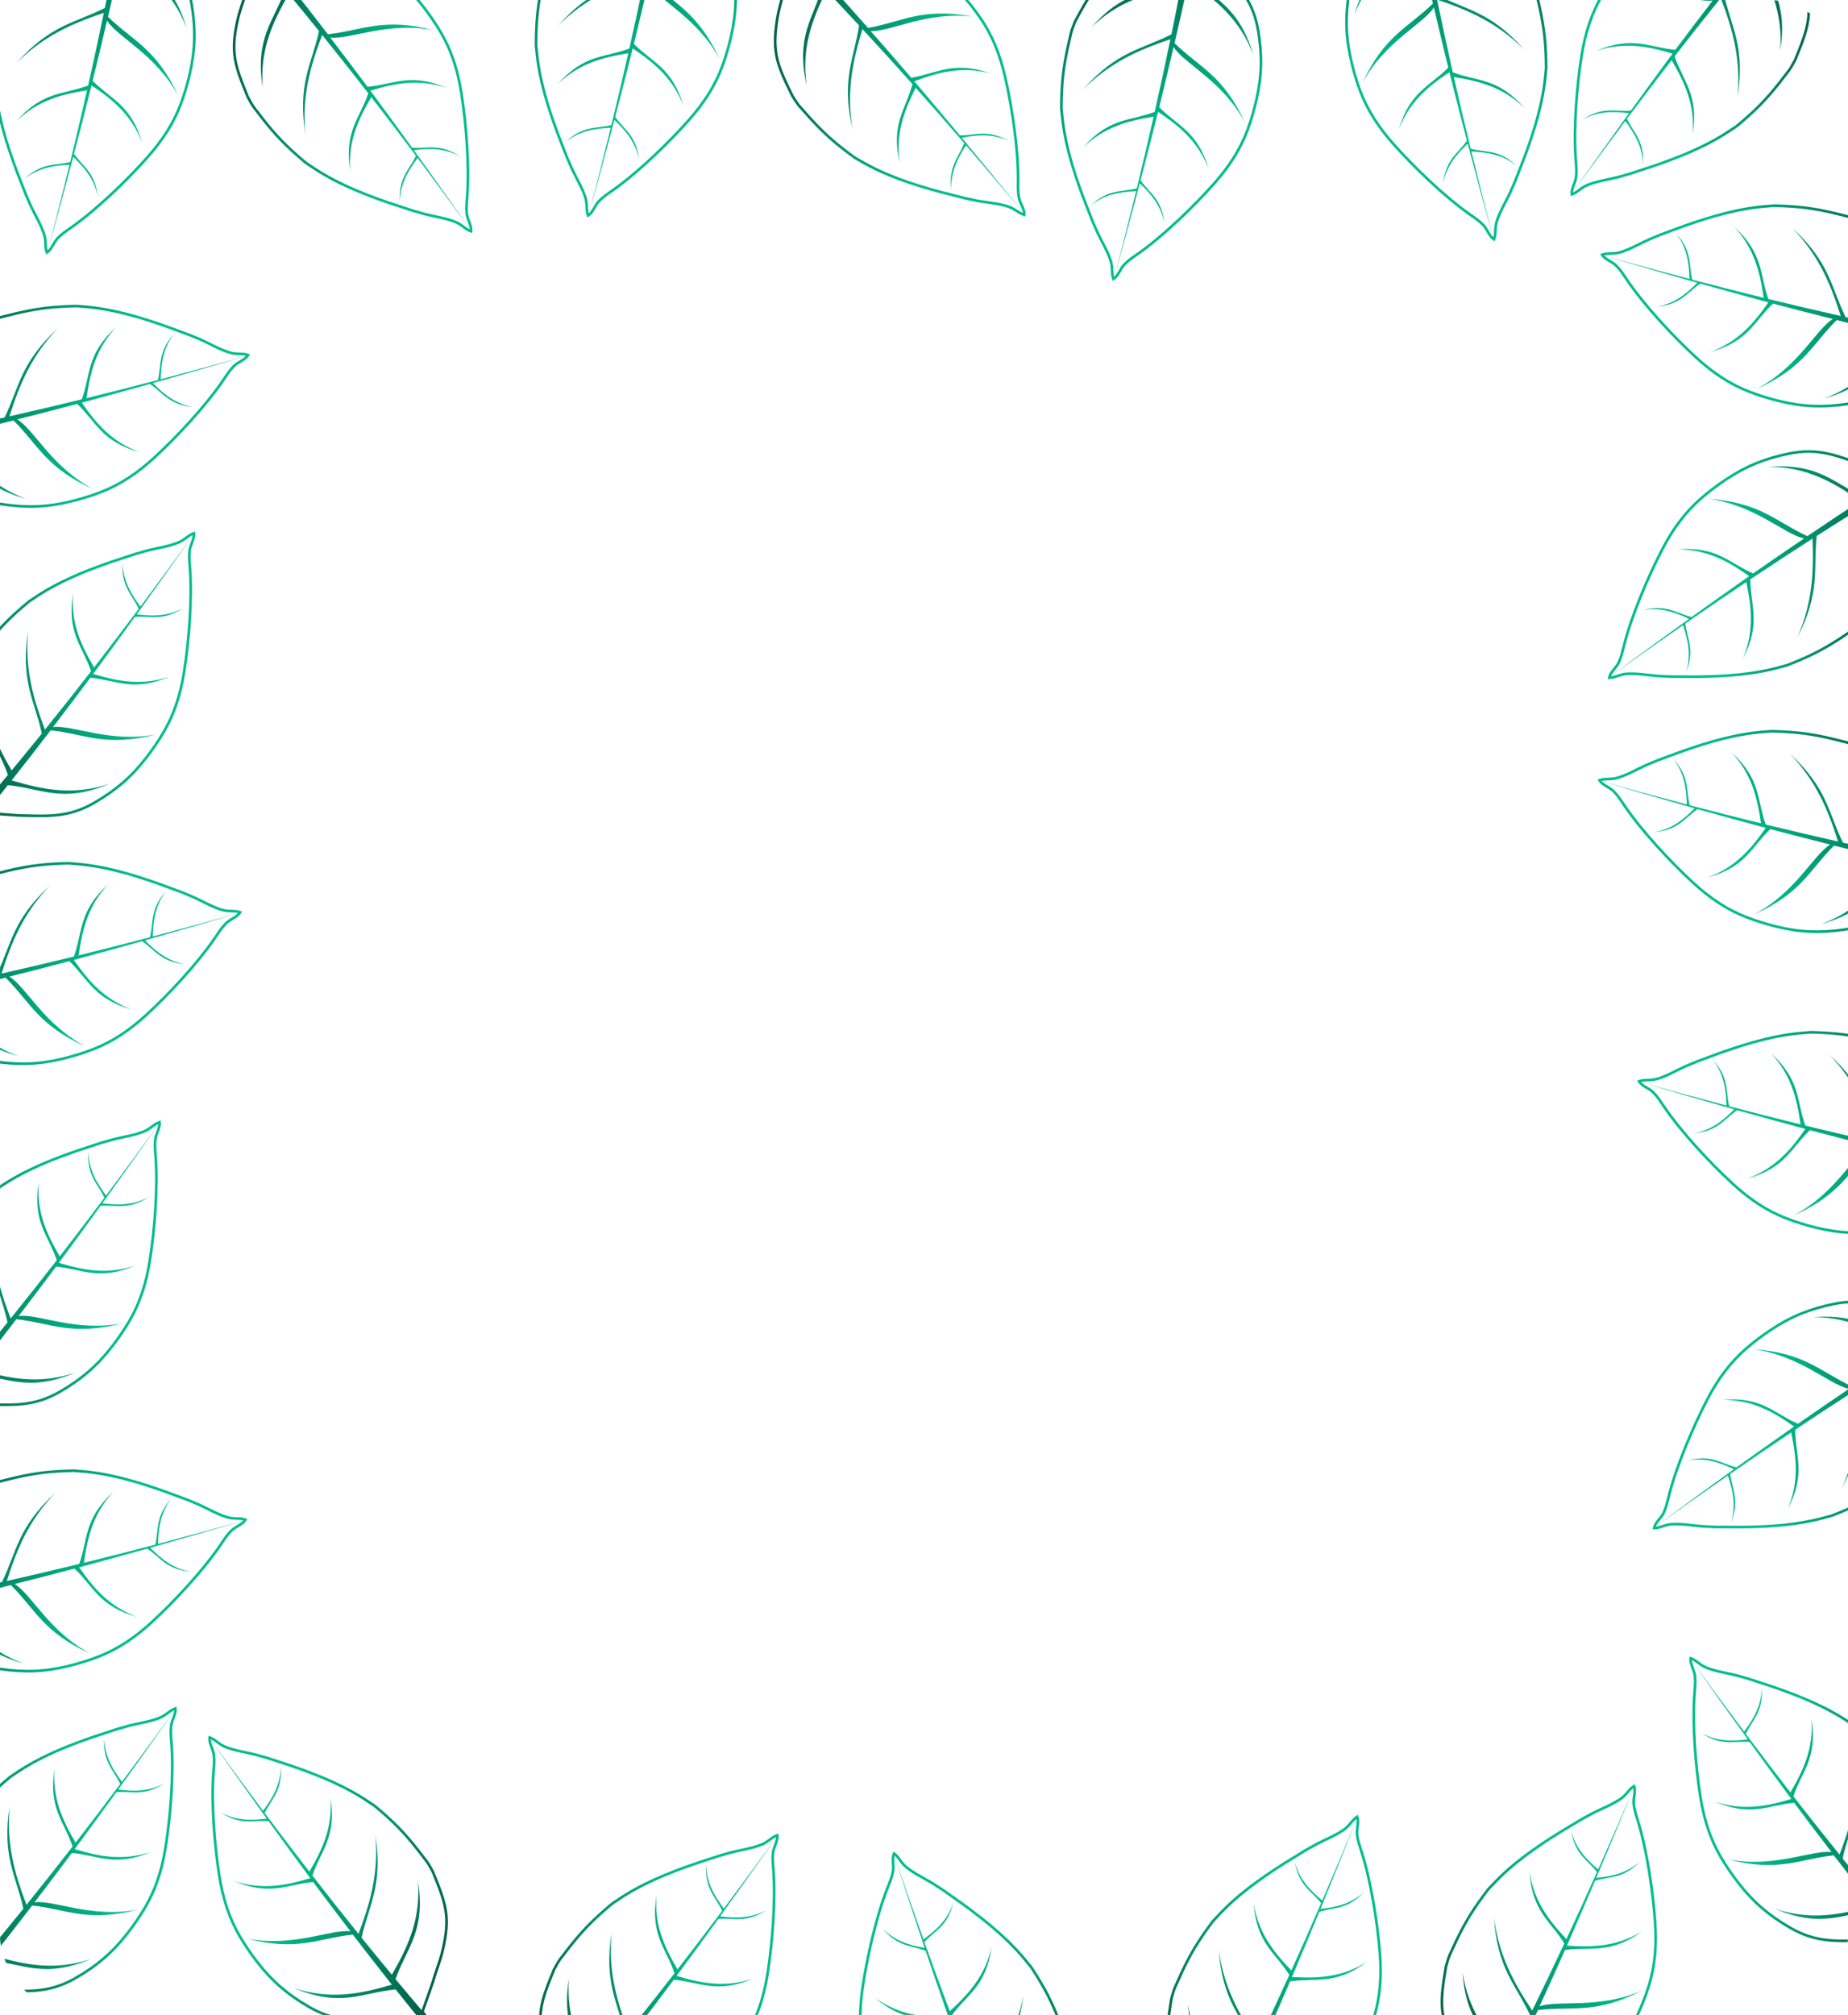 <svg width="700" height="763" viewBox="0 0 700 763" fill="none" xmlns="http://www.w3.org/2000/svg">
<g clip-path="url(#clip0_10_1991)">
<g clip-path="url(#clip1_10_1991)">
<path d="M28.597 749.04C18.673 754.746 10.962 753.994 0.148 753.78C-1.453 753.703 -11.196 752.983 -11.75 752.743C-13.165 753.036 -15.759 756.9 -17.09 758.525C-20.405 762.568 -31.526 776.556 -34.69 777.184C-35.046 776.954 -35.479 776.764 -35.743 776.266C-36.211 775.369 -35.996 775.283 -35.548 774.812C-35.492 774.647 -26.418 765.114 -25.536 764.106C-21.667 759.634 -17.677 755.609 -14.187 750.754L-15.985 745.682L-18.142 739.475C-19.286 735.398 -20.945 731.487 -21.888 727.406C-24.845 714.675 -23.092 709.921 -18.138 697.77C-17.461 696.545 -16.649 694.995 -15.863 693.908C-10.81 687.252 -6.911 682.35 -0.576 676.688C0.893 675.372 2.176 674.251 3.754 672.948C4.299 672.493 5.002 672.097 5.666 671.644C14.774 665.394 24.897 661.303 35.319 657.705C38.343 656.663 41.427 655.755 44.431 654.714L48.971 653.429C52.815 652.462 56.677 651.963 60.368 650.516C62.974 649.496 64.29 647.638 66.418 646.918C66.717 649.037 65.089 651.251 64.82 653.505C64.54 655.853 64.774 657.673 64.959 660.18C65.846 671.957 64.547 687.901 62.773 699.182C61.384 708.037 58.983 715.347 55.098 722.038C53.042 725.574 50.695 728.951 48.325 732.007C42.643 739.327 36.744 744.355 28.597 749.04Z" stroke="url(#paint0_linear_10_1991)" stroke-miterlimit="22.926"/>
<path d="M66.073 647.677C59.042 657.711 51.956 667.701 44.789 677.641C50.828 678.374 56.265 678.478 62.35 675.294C54.436 680.32 50.248 678.122 44.099 678.598C38.876 685.828 33.61 693.037 28.288 700.203C37.849 703.042 46.59 704.726 57.269 701.23C43.28 707.141 37.167 702.524 27.227 701.633C22.345 708.197 18.055 713.823 13.074 720.323C20.65 719.402 34.511 726.44 52.276 723.082C32.992 728.024 25.438 722.997 12.198 721.537C7.318 727.898 2.391 734.226 -2.598 740.512C9.63 744.133 20.817 746.274 34.479 741.799C16.545 749.374 8.69 743.471 -4.035 742.32C-13.384 754.066 -22.938 765.68 -32.739 777.117C-34.29 778.481 -36.483 777.053 -35.065 774.546C-24.391 762.572 -14.041 750.525 -3.984 738.415C-8.17 726.634 -15.525 720.311 -12.495 701.337C-13.561 715.542 -8.924 725.84 -2.6 736.744C1.256 732.087 5.074 727.422 8.852 722.743C6.086 710.185 0.653 703.023 3.668 683.733C2.33 698.336 5.545 709.403 10.032 721.272C15.95 713.928 21.765 706.57 27.502 699.189C24.28 689.618 18.254 684.804 20.663 669.696C19.818 680.944 23.558 689.043 28.611 697.693L28.403 698.028C34.199 690.551 39.911 683.052 45.55 675.543C42.936 669.991 38.982 667.408 39.442 658.069C39.68 665.018 42.516 669.734 46.19 674.687C52.924 665.701 59.546 656.697 66.073 647.677Z" fill="url(#paint1_linear_10_1991)"/>
</g>
<g clip-path="url(#clip2_10_1991)">
<path d="M501.036 796.054C492.712 803.912 485.037 804.974 474.47 807.28C472.895 807.577 463.252 809.143 462.657 809.039C461.349 809.652 459.724 814.014 458.808 815.904C456.524 820.607 448.96 836.798 446.029 838.144C445.63 838.003 445.164 837.919 444.792 837.497C444.128 836.733 444.317 836.599 444.644 836.036C444.66 835.863 451.268 824.481 451.891 823.296C454.614 818.047 457.559 813.204 459.824 807.671L456.896 803.156L453.354 797.621C451.294 793.921 448.77 790.504 446.904 786.754C441.068 775.059 441.667 770.028 443.66 757.058C444.033 755.709 444.463 754.013 444.974 752.773C448.341 745.124 450.993 739.45 455.838 732.47C456.96 730.849 457.948 729.46 459.179 727.825C459.603 727.256 460.195 726.707 460.736 726.112C468.14 717.916 477.035 711.583 486.334 705.66C489.033 703.944 491.821 702.343 494.5 700.632L498.617 698.327C502.131 696.492 505.771 695.109 509.024 692.844C511.322 691.245 512.169 689.132 514.072 687.937C514.856 689.928 513.787 692.46 514.05 694.715C514.324 697.063 514.974 698.779 515.737 701.174C519.339 712.422 521.783 728.232 522.681 739.616C523.389 748.551 522.754 756.219 520.531 763.629C519.354 767.547 517.857 771.377 516.262 774.9C512.439 783.341 507.87 789.603 501.036 796.054Z" stroke="url(#paint2_linear_10_1991)" stroke-miterlimit="22.926"/>
<path d="M513.912 688.754C509.408 700.148 504.839 711.513 500.181 722.847C506.224 722.155 511.537 720.992 516.714 716.48C510.185 723.209 505.602 722.045 499.732 723.938C496.333 732.185 492.889 740.421 489.379 748.627C499.338 749.166 508.231 748.77 517.804 742.887C505.573 751.889 498.554 748.82 488.679 750.265C485.457 757.785 482.593 764.254 479.26 771.734C486.414 769.077 501.532 772.699 518.029 765.301C500.423 774.592 491.907 771.46 478.691 773.119C475.424 780.44 472.104 787.74 468.713 795.014C481.448 795.692 492.827 795.173 505.073 787.644C489.392 799.182 480.379 795.267 467.736 797.106C461.375 810.705 454.783 824.222 447.91 837.625C446.72 839.312 444.254 838.433 445.051 835.666C452.648 821.537 459.912 807.413 466.877 793.297C460.066 782.812 451.443 778.373 449.978 759.215C452.244 773.278 459.148 782.215 467.835 791.349C470.502 785.924 473.131 780.499 475.717 775.069C470.106 763.499 463.157 757.797 461.603 738.335C463.698 752.848 469.399 762.865 476.523 773.365C480.57 764.846 484.515 756.337 488.378 747.824C483.019 739.265 476.039 735.985 474.868 720.73C476.662 731.866 482.183 738.874 489.109 746.112L488.985 746.486C492.883 737.865 496.695 729.244 500.433 720.63C496.6 715.838 492.153 714.245 490.428 705.055C492.276 711.758 496.131 715.686 500.856 719.648C505.315 709.343 509.663 699.046 513.912 688.754Z" fill="url(#paint3_linear_10_1991)"/>
</g>
<g clip-path="url(#clip3_10_1991)">
<path d="M678.227 730.04C688.151 735.746 695.861 734.994 706.675 734.78C708.277 734.703 718.019 733.983 718.574 733.743C719.988 734.036 722.583 737.9 723.913 739.525C727.229 743.568 738.35 757.556 741.514 758.184C741.869 757.954 742.303 757.764 742.567 757.266C743.035 756.369 742.82 756.283 742.371 755.812C742.315 755.647 733.242 746.114 732.359 745.106C728.491 740.634 724.5 736.609 721.011 731.754L722.809 726.682L724.966 720.475C726.109 716.398 727.769 712.487 728.712 708.406C731.668 695.675 729.916 690.921 724.962 678.77C724.285 677.545 723.473 675.995 722.687 674.908C717.633 668.252 713.734 663.35 707.4 657.688C705.931 656.372 704.647 655.251 703.07 653.948C702.525 653.493 701.821 653.097 701.158 652.644C692.05 646.394 681.927 642.303 671.505 638.705C668.48 637.663 665.397 636.755 662.393 635.714L657.853 634.429C654.009 633.462 650.147 632.963 646.456 631.516C643.849 630.496 642.534 628.638 640.406 627.918C640.107 630.037 641.735 632.251 642.004 634.505C642.283 636.853 642.05 638.673 641.865 641.18C640.977 652.957 642.276 668.901 644.051 680.182C645.44 689.037 647.841 696.347 651.726 703.038C653.782 706.574 656.129 709.951 658.499 713.007C664.18 720.327 670.08 725.355 678.227 730.04Z" stroke="url(#paint4_linear_10_1991)" stroke-miterlimit="22.926"/>
<path d="M640.751 628.677C647.781 638.711 654.868 648.701 662.034 658.641C655.996 659.374 650.559 659.478 644.474 656.294C652.388 661.32 656.575 659.122 662.724 659.598C667.948 666.828 673.213 674.037 678.536 681.203C668.975 684.042 660.233 685.726 649.555 682.23C663.544 688.141 669.657 683.524 679.597 682.633C684.479 689.197 688.769 694.823 693.75 701.323C686.174 700.402 672.313 707.44 654.548 704.082C673.832 709.024 681.386 703.997 694.625 702.537C699.506 708.898 704.432 715.226 709.422 721.512C697.194 725.133 686.006 727.274 672.344 722.799C690.279 730.374 698.134 724.471 710.858 723.32C720.208 735.066 729.762 746.68 739.563 758.117C741.114 759.481 743.307 758.053 741.889 755.546C731.215 743.572 720.865 731.525 710.808 719.415C714.994 707.634 722.348 701.311 719.318 682.337C720.385 696.542 715.748 706.84 709.423 717.744C705.568 713.087 701.75 708.422 697.972 703.743C700.738 691.185 706.171 684.023 703.156 664.733C704.493 679.336 701.279 690.403 696.792 702.272C690.874 694.928 685.059 687.57 679.321 680.189C682.544 670.618 688.569 665.804 686.161 650.696C687.005 661.944 683.266 670.043 678.212 678.693L678.421 679.028C672.625 671.551 666.913 664.052 661.274 656.543C663.887 650.991 667.841 648.408 667.382 639.069C667.144 646.018 664.308 650.734 660.634 655.687C653.9 646.701 647.277 637.697 640.751 628.677Z" fill="url(#paint5_linear_10_1991)"/>
</g>
<g clip-path="url(#clip4_10_1991)">
<path d="M-2.133 401.943C-13.454 400.246 -19.028 394.865 -27.367 387.977C-28.573 386.921 -35.759 380.302 -36.044 379.77C-37.334 379.12 -41.768 380.535 -43.821 380.981C-48.93 382.088 -66.336 386.135 -69.205 384.661C-69.341 384.26 -69.562 383.842 -69.46 383.288C-69.269 382.294 -69.047 382.36 -68.403 382.27C-68.256 382.175 -55.223 380.346 -53.906 380.105C-48.096 379.005 -42.468 378.332 -36.717 376.697L-34.974 371.606L-32.806 365.402C-31.168 361.498 -30.038 357.403 -28.24 353.619C-22.645 341.808 -18.317 339.172 -6.884 332.732C-5.592 332.193 -3.993 331.483 -2.702 331.12C5.394 329.046 11.494 327.629 19.976 327.13C21.945 327.012 23.647 326.931 25.693 326.89C26.402 326.872 27.2 326.999 28.001 327.057C39.02 327.821 49.494 330.907 59.895 334.565C62.912 335.629 65.892 336.834 68.893 337.884L73.248 339.7C76.861 341.331 80.196 343.34 83.987 344.5C86.663 345.321 88.848 344.683 90.963 345.441C89.88 347.288 87.229 348.01 85.618 349.609C83.939 351.275 82.991 352.846 81.578 354.925C74.954 364.703 64.028 376.387 55.627 384.122C49.036 390.196 42.611 394.431 35.41 397.258C31.601 398.751 27.664 399.938 23.908 400.859C14.908 403.063 7.162 403.336 -2.133 401.943Z" stroke="url(#paint6_linear_10_1991)" stroke-miterlimit="22.926"/>
<path d="M90.221 345.822C78.478 349.314 66.717 352.736 54.925 356.07C59.2 360.397 63.395 363.857 70.141 365.144C60.818 364.163 58.903 359.839 53.789 356.391C45.204 358.809 36.598 361.184 27.976 363.49C33.702 371.657 39.504 378.408 50.042 382.306C35.409 378.243 33.489 370.827 26.256 363.952C18.351 366.06 11.494 367.801 3.553 369.798C10.059 373.785 16.545 387.913 32.55 396.323C14.371 388.21 11.576 379.577 2.112 370.206C-5.665 372.156 -13.457 374.052 -21.273 375.876C-13.943 386.311 -6.509 394.942 6.975 399.926C-11.783 394.715 -14.268 385.209 -23.522 376.399C-38.146 379.792 -52.849 382.952 -67.635 385.821C-69.698 385.927 -70.529 383.444 -67.86 382.362C-52.056 379.614 -36.46 376.608 -21.055 373.371C-17.013 361.54 -18.846 352.016 -4.68 339.034C-14.343 349.5 -17.11 360.449 -18.932 372.922C-13.017 371.67 -7.127 370.388 -1.259 369.07C4.378 357.513 4.572 348.526 18.922 335.287C8.799 345.896 4.44 356.564 0.579 368.652C9.779 366.576 18.908 364.425 27.99 362.208C31.414 352.707 29.684 345.191 40.961 334.851C33.309 343.139 31.205 351.808 29.788 361.725L29.417 361.858C38.605 359.602 47.74 357.278 56.825 354.899C58.227 348.925 56.735 344.444 62.899 337.413C58.767 343.005 58.057 348.463 57.858 354.626C68.718 351.771 79.502 348.833 90.221 345.822Z" fill="url(#paint7_linear_10_1991)"/>
</g>
<g clip-path="url(#clip5_10_1991)">
<path d="M-0.133 631.943C-11.454 630.246 -17.028 624.865 -25.367 617.977C-26.573 616.921 -33.759 610.302 -34.044 609.77C-35.334 609.12 -39.768 610.535 -41.821 610.981C-46.93 612.088 -64.336 616.135 -67.205 614.661C-67.341 614.26 -67.562 613.842 -67.46 613.288C-67.269 612.294 -67.047 612.36 -66.403 612.27C-66.256 612.175 -53.223 610.346 -51.906 610.105C-46.096 609.005 -40.468 608.332 -34.717 606.697L-32.974 601.606L-30.806 595.402C-29.168 591.498 -28.038 587.403 -26.24 583.619C-20.645 571.808 -16.317 569.172 -4.884 562.732C-3.592 562.193 -1.993 561.483 -0.702 561.12C7.394 559.046 13.494 557.629 21.976 557.13C23.945 557.012 25.647 556.931 27.693 556.89C28.402 556.872 29.2 556.999 30.001 557.057C41.02 557.821 51.494 560.907 61.895 564.565C64.912 565.629 67.892 566.834 70.893 567.884L75.248 569.7C78.861 571.331 82.196 573.34 85.987 574.5C88.663 575.321 90.848 574.683 92.963 575.441C91.88 577.288 89.229 578.01 87.618 579.609C85.939 581.275 84.991 582.846 83.578 584.925C76.954 594.703 66.028 606.387 57.627 614.122C51.036 620.196 44.611 624.431 37.41 627.258C33.601 628.751 29.664 629.938 25.908 630.859C16.908 633.063 9.162 633.336 -0.133 631.943Z" stroke="url(#paint8_linear_10_1991)" stroke-miterlimit="22.926"/>
<path d="M92.221 575.822C80.478 579.314 68.717 582.736 56.925 586.07C61.2 590.397 65.395 593.857 72.141 595.144C62.818 594.163 60.903 589.839 55.789 586.391C47.204 588.809 38.598 591.184 29.976 593.49C35.702 601.657 41.504 608.408 52.042 612.306C37.409 608.243 35.489 600.827 28.256 593.952C20.351 596.06 13.494 597.801 5.553 599.798C12.059 603.785 18.545 617.913 34.55 626.323C16.371 618.21 13.576 609.577 4.112 600.206C-3.665 602.156 -11.457 604.052 -19.273 605.876C-11.943 616.311 -4.509 624.942 8.975 629.926C-9.783 624.715 -12.268 615.209 -21.522 606.399C-36.146 609.792 -50.849 612.952 -65.635 615.821C-67.698 615.927 -68.529 613.444 -65.86 612.362C-50.056 609.614 -34.46 606.608 -19.055 603.371C-15.013 591.54 -16.846 582.016 -2.68 569.034C-12.343 579.5 -15.11 590.449 -16.932 602.922C-11.017 601.67 -5.127 600.388 0.741 599.07C6.378 587.513 6.572 578.526 20.922 565.287C10.8 575.896 6.44 586.564 2.579 598.652C11.779 596.576 20.908 594.425 29.99 592.208C33.414 582.707 31.684 575.191 42.961 564.851C35.309 573.139 33.205 581.808 31.788 591.725L31.417 591.858C40.605 589.602 49.74 587.278 58.825 584.899C60.227 578.925 58.735 574.444 64.899 567.413C60.767 573.005 60.057 578.463 59.858 584.626C70.718 581.771 81.502 578.833 92.221 575.822Z" fill="url(#paint9_linear_10_1991)"/>
</g>
<g clip-path="url(#clip6_10_1991)">
<path d="M713.953 465.943C725.274 464.246 730.848 458.865 739.187 451.977C740.394 450.921 747.579 444.302 747.864 443.77C749.154 443.12 753.588 444.535 755.641 444.981C760.751 446.088 778.157 450.135 781.025 448.661C781.161 448.26 781.383 447.842 781.28 447.288C781.09 446.294 780.868 446.36 780.223 446.27C780.076 446.175 767.044 444.346 765.726 444.105C759.916 443.005 754.288 442.332 748.538 440.697L746.794 435.606L744.626 429.402C742.989 425.498 741.858 421.403 740.06 417.619C734.465 405.808 730.137 403.172 718.704 396.732C717.413 396.193 715.814 395.483 714.522 395.12C706.427 393.046 700.326 391.629 691.844 391.13C689.876 391.012 688.173 390.931 686.127 390.89C685.418 390.872 684.62 390.999 683.819 391.057C672.8 391.821 662.326 394.907 651.925 398.565C648.908 399.629 645.928 400.834 642.928 401.884L638.573 403.7C634.96 405.331 631.624 407.34 627.834 408.5C625.157 409.321 622.972 408.683 620.857 409.441C621.94 411.288 624.591 412.01 626.203 413.609C627.881 415.275 628.829 416.846 630.242 418.925C636.866 428.703 647.793 440.387 656.193 448.122C662.785 454.196 669.209 458.431 676.41 461.258C680.219 462.751 684.156 463.938 687.912 464.859C696.913 467.063 704.659 467.336 713.953 465.943Z" stroke="url(#paint10_linear_10_1991)" stroke-miterlimit="22.926"/>
<path d="M621.599 409.822C633.343 413.314 645.104 416.736 656.895 420.07C652.62 424.397 648.425 427.857 641.679 429.144C651.003 428.163 652.917 423.839 658.031 420.391C666.616 422.809 675.222 425.184 683.844 427.49C678.119 435.657 672.317 442.408 661.778 446.306C676.411 442.243 678.331 434.827 685.565 427.952C693.469 430.06 700.327 431.801 708.268 433.798C701.761 437.785 695.275 451.913 679.27 460.323C697.45 452.21 700.244 443.577 709.709 434.206C717.485 436.156 725.278 438.052 733.093 439.876C725.764 450.311 718.329 458.942 704.845 463.926C723.603 458.715 726.089 449.209 735.342 440.399C749.967 443.792 764.669 446.952 779.456 449.821C781.518 449.927 782.349 447.444 779.68 446.362C763.876 443.614 748.281 440.608 732.876 437.371C728.833 425.54 730.666 416.016 716.5 403.034C726.164 413.5 728.931 424.449 730.752 436.922C724.838 435.67 718.947 434.388 713.079 433.07C707.442 421.513 707.248 412.526 692.898 399.287C703.021 409.896 707.38 420.564 711.241 432.652C702.041 430.576 692.912 428.425 683.83 426.208C680.406 416.707 682.136 409.191 670.859 398.851C678.511 407.139 680.615 415.808 682.032 425.725L682.403 425.858C673.215 423.602 664.08 421.278 654.996 418.899C653.593 412.925 655.085 408.444 648.921 401.413C653.053 407.005 653.763 412.463 653.962 418.626C643.103 415.771 632.318 412.833 621.599 409.822Z" fill="url(#paint11_linear_10_1991)"/>
</g>
<g clip-path="url(#clip7_10_1991)">
<path d="M698.953 351.943C710.274 350.246 715.848 344.865 724.187 337.977C725.394 336.921 732.579 330.302 732.864 329.77C734.154 329.12 738.588 330.535 740.641 330.981C745.751 332.088 763.157 336.135 766.025 334.661C766.161 334.26 766.383 333.842 766.28 333.288C766.09 332.294 765.868 332.36 765.223 332.27C765.076 332.175 752.044 330.346 750.726 330.105C744.916 329.005 739.288 328.332 733.538 326.697L731.794 321.606L729.626 315.402C727.989 311.498 726.858 307.403 725.06 303.619C719.465 291.808 715.137 289.172 703.704 282.732C702.413 282.193 700.814 281.483 699.522 281.12C691.427 279.046 685.326 277.629 676.844 277.13C674.876 277.012 673.173 276.931 671.127 276.89C670.418 276.872 669.62 276.999 668.819 277.057C657.8 277.821 647.326 280.907 636.925 284.565C633.908 285.629 630.928 286.834 627.928 287.884L623.573 289.7C619.96 291.331 616.624 293.34 612.834 294.5C610.157 295.321 607.972 294.683 605.857 295.441C606.94 297.288 609.591 298.01 611.203 299.609C612.881 301.275 613.829 302.846 615.242 304.925C621.866 314.703 632.793 326.387 641.193 334.122C647.785 340.196 654.209 344.431 661.41 347.258C665.219 348.751 669.156 349.938 672.912 350.859C681.913 353.063 689.659 353.336 698.953 351.943Z" stroke="url(#paint12_linear_10_1991)" stroke-miterlimit="22.926"/>
<path d="M606.599 295.822C618.343 299.314 630.104 302.736 641.895 306.07C637.62 310.397 633.425 313.857 626.679 315.144C636.003 314.163 637.917 309.839 643.031 306.391C651.616 308.809 660.222 311.184 668.844 313.49C663.119 321.657 657.317 328.408 646.778 332.306C661.411 328.243 663.331 320.827 670.565 313.952C678.469 316.06 685.327 317.801 693.268 319.798C686.761 323.785 680.275 337.913 664.27 346.323C682.45 338.21 685.244 329.577 694.709 320.206C702.485 322.156 710.278 324.052 718.093 325.876C710.764 336.311 703.329 344.942 689.845 349.926C708.603 344.715 711.089 335.209 720.342 326.399C734.967 329.792 749.669 332.952 764.456 335.821C766.518 335.927 767.349 333.444 764.68 332.362C748.876 329.614 733.281 326.608 717.876 323.371C713.833 311.54 715.666 302.016 701.5 289.034C711.164 299.5 713.931 310.449 715.752 322.922C709.838 321.67 703.947 320.388 698.079 319.07C692.442 307.513 692.248 298.526 677.898 285.287C688.021 295.896 692.38 306.564 696.241 318.652C687.041 316.576 677.912 314.425 668.83 312.208C665.406 302.707 667.136 295.191 655.859 284.851C663.511 293.139 665.615 301.808 667.032 311.725L667.403 311.858C658.215 309.602 649.08 307.278 639.996 304.899C638.593 298.925 640.085 294.444 633.921 287.413C638.053 293.005 638.763 298.463 638.962 304.626C628.103 301.771 617.318 298.833 606.599 295.822Z" fill="url(#paint13_linear_10_1991)"/>
</g>
<g clip-path="url(#clip8_10_1991)">
<path d="M699.957 152.943C711.278 151.246 716.851 145.865 725.19 138.977C726.397 137.921 733.582 131.302 733.868 130.77C735.158 130.12 739.592 131.535 741.644 131.981C746.754 133.088 764.16 137.135 767.029 135.661C767.165 135.26 767.386 134.842 767.284 134.288C767.093 133.294 766.871 133.36 766.227 133.27C766.08 133.175 753.047 131.346 751.73 131.105C745.92 130.005 740.292 129.332 734.541 127.697L732.797 122.606L730.63 116.402C728.992 112.498 727.862 108.403 726.064 104.619C720.468 92.808 716.141 90.172 704.708 83.732C703.416 83.193 701.817 82.483 700.526 82.12C692.43 80.046 686.329 78.629 677.848 78.13C675.879 78.012 674.177 77.931 672.131 77.89C671.421 77.873 670.624 77.999 669.822 78.057C658.803 78.821 648.329 81.907 637.929 85.565C634.912 86.629 631.932 87.834 628.931 88.884L624.576 90.7C620.963 92.331 617.627 94.34 613.837 95.5C611.161 96.321 608.976 95.683 606.86 96.441C607.943 98.288 610.595 99.01 612.206 100.609C613.884 102.275 614.833 103.846 616.245 105.925C622.869 115.703 633.796 127.387 642.197 135.122C648.788 141.196 655.212 145.431 662.414 148.258C666.223 149.751 670.159 150.938 673.916 151.859C682.916 154.063 690.662 154.336 699.957 152.943Z" stroke="url(#paint14_linear_10_1991)" stroke-miterlimit="22.926"/>
<path d="M607.603 96.822C619.346 100.314 631.107 103.736 642.899 107.07C638.624 111.397 634.428 114.857 627.682 116.144C637.006 115.163 638.921 110.839 644.034 107.391C652.62 109.809 661.225 112.184 669.848 114.49C664.122 122.657 658.32 129.408 647.782 133.306C662.414 129.243 664.335 121.827 671.568 114.952C679.472 117.06 686.33 118.801 694.271 120.798C687.764 124.785 681.279 138.913 665.274 147.323C683.453 139.21 686.247 130.577 695.712 121.206C703.489 123.156 711.281 125.052 719.096 126.876C711.767 137.311 704.333 145.942 690.848 150.926C709.607 145.715 712.092 136.209 721.345 127.399C735.97 130.792 750.672 133.952 765.459 136.821C767.522 136.927 768.353 134.444 765.684 133.362C749.879 130.614 734.284 127.608 718.879 124.371C714.837 112.54 716.669 103.016 702.504 90.034C712.167 100.5 714.934 111.449 716.756 123.922C710.841 122.67 704.951 121.388 699.083 120.07C693.446 108.513 693.251 99.526 678.901 86.287C689.024 96.896 693.384 107.564 697.244 119.652C688.044 117.576 678.916 115.425 669.833 113.208C666.41 103.707 668.139 96.191 656.863 85.851C664.515 94.139 666.619 102.808 668.035 112.725L668.407 112.858C659.219 110.602 650.084 108.278 640.999 105.899C639.597 99.925 641.089 95.444 634.925 88.413C639.057 94.005 639.766 99.463 639.965 105.626C629.106 102.771 618.322 99.833 607.603 96.822Z" fill="url(#paint15_linear_10_1991)"/>
</g>
<g clip-path="url(#clip9_10_1991)">
<path d="M343.304 -17.964C333.014 -22.98 325.372 -21.704 314.598 -20.752C313.006 -20.566 303.335 -19.182 302.798 -18.905C301.367 -19.101 298.515 -22.779 297.077 -24.309C293.493 -28.116 281.443 -41.313 278.244 -41.723C277.904 -41.469 277.485 -41.25 277.255 -40.736C276.85 -39.809 277.07 -39.738 277.55 -39.298C277.617 -39.137 287.32 -30.246 288.269 -29.301C292.434 -25.103 296.69 -21.36 300.502 -16.755L299.055 -11.572L297.327 -5.231C296.464 -1.086 295.075 2.929 294.414 7.065C292.333 19.968 294.406 24.591 300.178 36.376C300.937 37.552 301.853 39.042 302.711 40.073C308.207 46.369 312.431 50.993 319.138 56.21C320.693 57.422 322.05 58.453 323.713 59.646C324.287 60.062 325.016 60.41 325.709 60.816C335.222 66.43 345.602 69.82 356.244 72.698C359.333 73.531 362.471 74.227 365.539 75.061L370.156 76.032C374.058 76.735 377.945 76.969 381.726 78.161C384.396 79.001 385.835 80.764 388.008 81.338C388.161 79.203 386.386 77.105 385.963 74.875C385.524 72.552 385.633 70.72 385.647 68.206C385.728 56.396 383.344 40.578 380.803 29.444C378.814 20.705 375.919 13.576 371.586 7.166C369.294 3.778 366.722 0.57 364.148 -2.317C357.981 -9.233 351.752 -13.846 343.304 -17.964Z" stroke="url(#paint16_linear_10_1991)" stroke-miterlimit="22.926"/>
<path d="M387.612 80.605C379.913 71.074 372.161 61.591 364.332 52.163C370.307 51.019 375.724 50.545 382.012 53.306C373.773 48.832 369.746 51.311 363.579 51.255C357.874 44.398 352.128 37.566 346.33 30.78C355.674 27.295 364.28 25.018 375.173 27.777C360.813 22.835 355.029 27.858 345.173 29.425C339.855 23.21 335.19 17.89 329.777 11.746C337.398 12.146 350.747 4.179 368.7 6.317C349.124 2.702 341.93 8.233 328.821 10.594C323.518 4.58 318.171 -1.396 312.764 -7.327C324.716 -11.774 335.732 -14.674 349.667 -11.142C331.257 -17.475 323.823 -11.049 311.207 -9.032C301.078 -20.114 290.753 -31.047 280.194 -41.789C278.554 -43.044 276.463 -41.47 278.05 -39.066C289.516 -27.848 300.664 -16.535 311.524 -5.14C308.152 6.899 301.247 13.709 305.564 32.432C303.531 18.333 307.454 7.743 313.02 -3.567C317.184 0.815 321.312 5.209 325.4 9.619C323.498 22.336 318.566 29.852 322.891 48.892C320.56 34.414 323.011 23.153 326.678 11.006C333.083 17.929 339.387 24.873 345.615 31.845C343.054 41.614 337.37 46.827 340.804 61.736C339.194 50.572 342.372 42.236 346.823 33.262L346.593 32.942C352.885 40.006 359.096 47.097 365.235 54.204C363.006 59.921 359.237 62.768 360.333 72.055C360.096 65.106 362.604 60.206 365.932 55.015C373.263 63.519 380.485 72.05 387.612 80.605Z" fill="url(#paint17_linear_10_1991)"/>
</g>
<g clip-path="url(#clip10_10_1991)">
<path d="M140.598 -14.527C130.674 -20.233 122.963 -19.481 112.149 -19.267C110.548 -19.19 100.805 -18.47 100.25 -18.23C98.836 -18.523 96.241 -22.387 94.911 -24.012C91.596 -28.055 80.474 -42.043 77.311 -42.67C76.955 -42.441 76.522 -42.251 76.257 -41.753C75.789 -40.856 76.004 -40.77 76.453 -40.299C76.509 -40.133 85.583 -30.601 86.465 -29.593C90.333 -25.121 94.324 -21.096 97.813 -16.241L96.016 -11.169L93.858 -4.962C92.715 -0.885 91.055 3.026 90.113 7.107C87.156 19.838 88.908 24.592 93.863 36.743C94.54 37.968 95.352 39.518 96.137 40.605C101.191 47.261 105.09 52.163 111.425 57.825C112.894 59.141 114.177 60.262 115.754 61.566C116.299 62.02 117.003 62.417 117.667 62.87C126.774 69.119 136.898 73.21 147.319 76.808C150.344 77.85 153.427 78.758 156.431 79.8L160.971 81.084C164.815 82.052 168.677 82.55 172.368 83.997C174.975 85.017 176.29 86.875 178.419 87.595C178.718 85.476 177.09 83.262 176.82 81.008C176.541 78.66 176.775 76.84 176.959 74.333C177.847 62.556 176.548 46.612 174.773 35.331C173.385 26.476 170.983 19.166 167.098 12.476C165.042 8.939 162.696 5.563 160.325 2.507C154.644 -4.814 148.745 -9.841 140.598 -14.527Z" stroke="url(#paint18_linear_10_1991)" stroke-miterlimit="22.926"/>
<path d="M178.073 86.837C171.043 76.802 163.956 66.812 156.79 56.872C162.828 56.139 168.266 56.035 174.35 59.219C166.436 54.194 162.249 56.392 156.1 55.915C150.876 48.685 145.611 41.476 140.289 34.311C149.85 31.471 158.591 29.787 169.27 33.283C155.28 27.373 149.167 31.989 139.228 32.88C134.345 26.316 130.055 20.69 125.074 14.191C132.65 15.111 146.511 8.073 164.277 11.431C144.993 6.489 137.438 11.516 124.199 12.976C119.318 6.615 114.392 0.287 109.402 -5.999C121.63 -9.62 132.818 -11.761 146.48 -7.286C128.545 -14.861 120.69 -8.958 107.966 -7.807C98.617 -19.553 89.062 -31.166 79.261 -42.604C77.711 -43.968 75.517 -42.54 76.935 -40.033C87.609 -28.059 97.959 -16.012 108.016 -3.902C103.83 7.879 96.476 14.202 99.506 33.176C98.439 18.971 103.076 8.674 109.401 -2.23C113.256 2.426 117.074 7.091 120.853 11.771C118.086 24.328 112.653 31.49 115.668 50.78C114.331 36.177 117.545 25.11 122.033 13.241C127.95 20.585 133.765 27.943 139.503 35.325C136.281 44.895 130.255 49.709 132.663 64.817C131.819 53.569 135.558 45.47 140.612 36.82L140.403 36.485C146.199 43.962 151.912 51.461 157.551 58.97C154.937 64.522 150.983 67.105 151.442 76.444C151.68 69.496 154.516 64.779 158.191 59.826C164.924 68.812 171.547 77.816 178.073 86.837Z" fill="url(#paint19_linear_10_1991)"/>
</g>
<g clip-path="url(#clip11_10_1991)">
<path d="M0.868 190.943C-10.454 189.246 -16.027 183.865 -24.366 176.977C-25.573 175.921 -32.758 169.302 -33.043 168.77C-34.334 168.12 -38.768 169.535 -40.82 169.981C-45.93 171.088 -63.336 175.135 -66.204 173.661C-66.34 173.26 -66.562 172.842 -66.46 172.288C-66.269 171.294 -66.047 171.36 -65.402 171.27C-65.256 171.175 -52.223 169.346 -50.906 169.105C-45.095 168.005 -39.468 167.332 -33.717 165.697L-31.973 160.606L-29.805 154.402C-28.168 150.498 -27.037 146.403 -25.24 142.619C-19.644 130.808 -15.316 128.172 -3.884 121.732C-2.592 121.193 -0.993 120.483 0.298 120.12C8.394 118.046 14.495 116.629 22.977 116.13C24.945 116.012 26.647 115.931 28.694 115.89C29.403 115.872 30.2 115.999 31.002 116.057C42.021 116.821 52.495 119.907 62.895 123.565C65.912 124.629 68.892 125.834 71.893 126.884L76.248 128.7C79.861 130.331 83.197 132.34 86.987 133.5C89.663 134.321 91.848 133.683 93.964 134.441C92.881 136.288 90.23 137.01 88.618 138.609C86.94 140.275 85.992 141.846 84.579 143.925C77.955 153.703 67.028 165.387 58.627 173.122C52.036 179.196 45.612 183.431 38.41 186.258C34.602 187.751 30.665 188.938 26.909 189.859C17.908 192.063 10.162 192.336 0.868 190.943Z" stroke="url(#paint20_linear_10_1991)" stroke-miterlimit="22.926"/>
<path d="M93.222 134.822C81.478 138.314 69.717 141.736 57.925 145.07C62.201 149.397 66.396 152.857 73.142 154.144C63.818 153.163 61.904 148.839 56.79 145.391C48.204 147.809 39.599 150.184 30.977 152.49C36.702 160.657 42.504 167.408 53.043 171.306C38.41 167.243 36.489 159.827 29.256 152.952C21.352 155.06 14.494 156.801 6.553 158.798C13.06 162.785 19.545 176.913 35.551 185.323C17.371 177.21 14.577 168.577 5.112 159.206C-2.665 161.156 -10.457 163.052 -18.272 164.876C-10.943 175.311 -3.508 183.942 9.976 188.926C-8.782 183.715 -11.268 174.209 -20.521 165.399C-35.146 168.792 -49.848 171.952 -64.635 174.821C-66.698 174.927 -67.528 172.444 -64.859 171.362C-49.055 168.614 -33.46 165.608 -18.055 162.371C-14.013 150.54 -15.845 141.016 -1.68 128.034C-11.343 138.5 -14.11 149.449 -15.931 161.922C-10.017 160.67 -4.127 159.388 1.741 158.07C7.378 146.513 7.573 137.526 21.923 124.287C11.8 134.896 7.441 145.564 3.58 157.652C12.78 155.576 21.909 153.425 30.991 151.208C34.415 141.707 32.685 134.191 43.961 123.851C36.309 132.139 34.206 140.808 32.789 150.725L32.417 150.858C41.605 148.602 50.741 146.278 59.825 143.899C61.228 137.925 59.735 133.444 65.9 126.413C61.767 132.005 61.058 137.463 60.859 143.626C71.718 140.771 82.502 137.833 93.222 134.822Z" fill="url(#paint21_linear_10_1991)"/>
</g>
<g clip-path="url(#clip12_10_1991)">
<path d="M35.597 304.04C25.674 309.746 17.963 308.994 7.149 308.78C5.548 308.703 -4.195 307.983 -4.75 307.743C-6.164 308.036 -8.759 311.9 -10.089 313.525C-13.404 317.568 -24.526 331.556 -27.689 332.184C-28.045 331.954 -28.478 331.764 -28.743 331.266C-29.211 330.369 -28.996 330.283 -28.547 329.812C-28.491 329.647 -19.417 320.114 -18.535 319.106C-14.667 314.634 -10.676 310.609 -7.187 305.754L-8.984 300.682L-11.142 294.475C-12.285 290.398 -13.945 286.487 -14.887 282.406C-17.844 269.675 -16.092 264.921 -11.137 252.77C-10.46 251.545 -9.648 249.995 -8.863 248.908C-3.809 242.252 0.09 237.35 6.425 231.688C7.894 230.372 9.177 229.251 10.754 227.948C11.299 227.493 12.003 227.097 12.667 226.644C21.774 220.394 31.898 216.303 42.319 212.705C45.344 211.663 48.428 210.755 51.431 209.714L55.971 208.429C59.815 207.462 63.677 206.963 67.368 205.516C69.975 204.496 71.29 202.638 73.419 201.918C73.718 204.037 72.09 206.251 71.82 208.505C71.541 210.853 71.775 212.673 71.96 215.18C72.847 226.957 71.548 242.901 69.773 254.182C68.385 263.037 65.983 270.347 62.098 277.038C60.042 280.574 57.696 283.951 55.325 287.007C49.644 294.327 43.745 299.355 35.597 304.04Z" stroke="url(#paint22_linear_10_1991)" stroke-miterlimit="22.926"/>
<path d="M73.073 202.677C66.043 212.711 58.956 222.701 51.79 232.641C57.828 233.374 63.266 233.478 69.35 230.294C61.436 235.32 57.249 233.122 51.1 233.598C45.876 240.828 40.611 248.037 35.289 255.203C44.85 258.042 53.591 259.726 64.27 256.23C50.28 262.141 44.167 257.524 34.228 256.633C29.345 263.197 25.055 268.823 20.074 275.323C27.65 274.402 41.511 281.44 59.277 278.082C39.993 283.024 32.438 277.997 19.199 276.537C14.318 282.898 9.392 289.226 4.402 295.512C16.63 299.133 27.818 301.274 41.48 296.799C23.545 304.374 15.69 298.471 2.966 297.32C-6.383 309.066 -15.938 320.68 -25.739 332.117C-27.289 333.481 -29.483 332.053 -28.065 329.546C-17.391 317.572 -7.041 305.525 3.016 293.415C-1.17 281.634 -8.524 275.311 -5.494 256.337C-6.561 270.542 -1.924 280.84 4.401 291.744C8.256 287.087 12.074 282.422 15.853 277.743C13.086 265.185 7.653 258.023 10.668 238.733C9.331 253.336 12.546 264.403 17.033 276.272C22.95 268.928 28.765 261.57 34.503 254.189C31.281 244.618 25.255 239.804 27.663 224.696C26.819 235.944 30.558 244.043 35.612 252.693L35.403 253.028C41.199 245.551 46.912 238.052 52.551 230.543C49.937 224.991 45.983 222.408 46.442 213.069C46.68 220.018 49.516 224.734 53.191 229.687C59.924 220.701 66.547 211.697 73.073 202.677Z" fill="url(#paint23_linear_10_1991)"/>
</g>
<g clip-path="url(#clip13_10_1991)">
<path d="M22.598 527.04C12.674 532.746 4.963 531.994 -5.851 531.78C-7.452 531.703 -17.195 530.983 -17.75 530.743C-19.164 531.036 -21.759 534.9 -23.089 536.525C-26.404 540.568 -37.526 554.556 -40.689 555.184C-41.045 554.954 -41.478 554.764 -41.743 554.266C-42.211 553.369 -41.996 553.283 -41.547 552.812C-41.491 552.647 -32.417 543.114 -31.535 542.106C-27.667 537.634 -23.676 533.609 -20.187 528.754L-21.984 523.682L-24.142 517.475C-25.285 513.398 -26.945 509.487 -27.887 505.406C-30.844 492.675 -29.092 487.921 -24.137 475.77C-23.46 474.545 -22.648 472.995 -21.863 471.908C-16.809 465.252 -12.91 460.35 -6.575 454.688C-5.106 453.372 -3.823 452.251 -2.246 450.948C-1.701 450.493 -0.997 450.097 -0.333 449.644C8.774 443.394 18.898 439.303 29.319 435.705C32.344 434.663 35.428 433.755 38.431 432.714L42.971 431.429C46.815 430.462 50.677 429.963 54.368 428.516C56.975 427.496 58.29 425.638 60.419 424.918C60.718 427.037 59.09 429.251 58.82 431.505C58.541 433.853 58.775 435.673 58.959 438.18C59.847 449.957 58.548 465.901 56.773 477.182C55.385 486.037 52.983 493.347 49.098 500.038C47.042 503.574 44.696 506.951 42.325 510.007C36.644 517.327 30.745 522.355 22.598 527.04Z" stroke="url(#paint24_linear_10_1991)" stroke-miterlimit="22.926"/>
<path d="M60.073 425.677C53.043 435.711 45.956 445.701 38.79 455.641C44.828 456.374 50.266 456.478 56.35 453.294C48.436 458.32 44.249 456.122 38.1 456.598C32.876 463.828 27.611 471.037 22.289 478.203C31.85 481.042 40.591 482.726 51.27 479.23C37.28 485.141 31.167 480.524 21.228 479.633C16.345 486.197 12.055 491.823 7.074 498.323C14.65 497.402 28.511 504.44 46.277 501.082C26.993 506.024 19.438 500.997 6.199 499.537C1.318 505.898 -3.608 512.226 -8.598 518.512C3.63 522.133 14.818 524.274 28.48 519.799C10.545 527.374 2.69 521.471 -10.034 520.32C-19.383 532.066 -28.938 543.68 -38.739 555.117C-40.289 556.481 -42.483 555.053 -41.065 552.546C-30.391 540.572 -20.041 528.525 -9.984 516.415C-14.17 504.634 -21.524 498.311 -18.494 479.337C-19.561 493.542 -14.924 503.84 -8.599 514.744C-4.744 510.087 -0.926 505.422 2.853 500.743C0.086 488.185 -5.347 481.023 -2.332 461.733C-3.669 476.336 -0.455 487.403 4.033 499.272C9.95 491.928 15.765 484.57 21.503 477.189C18.281 467.618 12.255 462.804 14.663 447.696C13.819 458.944 17.558 467.043 22.612 475.693L22.403 476.028C28.199 468.551 33.912 461.052 39.551 453.543C36.937 447.991 32.983 445.408 33.442 436.069C33.68 443.018 36.516 447.734 40.191 452.687C46.924 443.701 53.547 434.697 60.073 425.677Z" fill="url(#paint25_linear_10_1991)"/>
</g>
<g clip-path="url(#clip14_10_1991)">
<path d="M677.739 171.741C688.959 169.468 696.036 172.622 706.226 176.248C707.72 176.828 716.734 180.594 717.184 180.997C718.619 181.167 722.303 178.323 724.08 177.202C728.504 174.417 743.481 164.668 746.68 165.074C746.945 165.404 747.296 165.721 747.389 166.277C747.549 167.276 747.318 167.29 746.743 167.595C746.638 167.734 735.014 173.905 733.858 174.581C728.773 177.599 723.713 180.154 718.867 183.655L718.967 189.035L719.049 195.607C718.843 199.836 719.179 204.071 718.782 208.241C717.557 221.253 714.39 225.208 705.845 235.166C704.815 236.114 703.554 237.327 702.465 238.109C695.564 242.824 690.315 246.24 682.513 249.606C680.703 250.389 679.131 251.046 677.222 251.784C676.562 252.043 675.769 252.196 674.996 252.415C664.378 255.461 653.48 256.138 642.456 256.252C639.257 256.283 636.044 256.169 632.865 256.206L628.152 255.988C624.2 255.689 620.378 254.94 616.419 255.144C613.624 255.286 611.788 256.632 609.541 256.642C609.928 254.537 612.173 252.952 613.142 250.9C614.15 248.761 614.505 246.96 615.122 244.524C618.008 233.071 624.287 218.358 629.54 208.218C633.66 200.258 638.252 194.084 644.055 188.967C647.124 186.263 650.419 183.803 653.635 181.654C661.341 176.508 668.528 173.606 677.739 171.741Z" stroke="url(#paint26_linear_10_1991)" stroke-miterlimit="22.926"/>
<path d="M610.109 256.032C619.953 248.739 629.838 241.505 639.782 234.344C634.286 231.737 629.161 229.918 622.381 231.013C631.479 228.75 634.755 232.16 640.739 233.654C647.982 228.449 655.259 223.277 662.575 218.165C654.405 212.445 646.646 208.082 635.409 208.018C650.55 206.839 654.888 213.153 664.035 217.144C670.743 212.462 676.594 208.484 683.375 203.895C675.898 202.37 664.977 191.307 647.062 188.869C666.919 190.285 672.494 197.444 684.59 203.019C691.233 198.53 697.909 194.087 704.632 189.703C694.179 182.398 684.243 176.827 669.868 176.747C689.278 175.238 694.861 183.324 706.567 188.443C719.153 180.259 731.892 172.267 744.809 164.52C746.712 163.716 748.34 165.766 746.202 167.694C732.286 175.675 718.656 183.827 705.283 192.131C705.525 204.632 710.5 212.957 701.621 229.996C707.128 216.859 705.989 205.624 703.44 193.278C698.309 196.475 693.211 199.692 688.146 202.935C686.796 215.723 689.683 224.236 680.718 241.58C686.608 228.151 687.061 216.635 686.561 203.956C678.624 209.05 670.779 214.19 663 219.375C663.027 229.474 667.22 235.947 660.153 249.517C664.514 239.114 663.531 230.248 661.475 220.443L661.778 220.191C653.914 225.45 646.122 230.755 638.396 236.093C639.118 242.187 642.051 245.889 638.66 254.603C640.633 247.936 639.436 242.564 637.518 236.703C628.287 243.095 619.155 249.54 610.109 256.032Z" fill="url(#paint27_linear_10_1991)"/>
</g>
<g clip-path="url(#clip15_10_1991)">
<path d="M694.739 493.741C705.959 491.469 713.036 494.622 723.226 498.248C724.72 498.828 733.734 502.595 734.184 502.998C735.619 503.168 739.303 500.324 741.08 499.203C745.504 496.417 760.481 486.668 763.68 487.074C763.945 487.405 764.296 487.722 764.389 488.278C764.549 489.277 764.318 489.29 763.743 489.595C763.638 489.735 752.014 495.905 750.858 496.582C745.773 499.6 740.713 502.155 735.867 505.656L735.967 511.036L736.049 517.607C735.843 521.836 736.179 526.071 735.782 530.241C734.557 543.253 731.39 547.209 722.845 557.167C721.815 558.115 720.554 559.327 719.465 560.11C712.564 564.825 707.315 568.24 699.513 571.606C697.703 572.39 696.131 573.047 694.222 573.784C693.562 574.043 692.769 574.196 691.996 574.416C681.378 577.462 670.48 578.138 659.456 578.253C656.257 578.284 653.044 578.169 649.865 578.207L645.152 577.988C641.2 577.689 637.378 576.94 633.419 577.144C630.624 577.287 628.788 578.633 626.541 578.643C626.928 576.538 629.173 574.953 630.142 572.9C631.15 570.761 631.505 568.961 632.122 566.524C635.008 555.071 641.287 540.358 646.54 530.219C650.66 522.259 655.252 516.084 661.055 510.967C664.124 508.263 667.419 505.803 670.635 503.655C678.341 498.509 685.528 495.607 694.739 493.741Z" stroke="url(#paint28_linear_10_1991)" stroke-miterlimit="22.926"/>
<path d="M627.109 578.032C636.953 570.739 646.838 563.505 656.782 556.344C651.286 553.738 646.161 551.919 639.381 553.013C648.479 550.751 651.755 554.161 657.739 555.655C664.982 550.45 672.259 545.278 679.575 540.165C671.405 534.446 663.646 530.082 652.409 530.018C667.55 528.839 671.888 535.153 681.035 539.144C687.743 534.463 693.594 530.484 700.375 525.895C692.898 524.37 681.977 513.307 664.062 510.87C683.919 512.285 689.494 519.445 701.59 525.02C708.233 520.53 714.909 516.087 721.632 511.704C711.179 504.399 701.243 498.827 686.868 498.748C706.278 497.238 711.861 505.324 723.567 510.444C736.153 502.26 748.892 494.268 761.809 486.52C763.712 485.717 765.34 487.766 763.202 489.695C749.286 497.675 735.656 505.827 722.283 514.131C722.525 526.632 727.5 534.957 718.621 551.997C724.128 538.86 722.989 527.624 720.44 515.279C715.309 518.476 710.211 521.692 705.146 524.936C703.796 537.723 706.683 546.236 697.718 563.581C703.608 550.152 704.061 538.636 703.561 525.957C695.624 531.05 687.779 536.19 680 541.376C680.027 551.475 684.22 557.948 677.153 571.517C681.514 561.115 680.531 552.248 678.475 542.443L678.778 542.192C670.914 547.45 663.122 552.755 655.396 558.093C656.118 564.187 659.051 567.889 655.66 576.603C657.633 569.936 656.436 564.564 654.518 558.703C645.287 565.096 636.155 571.541 627.109 578.032Z" fill="url(#paint29_linear_10_1991)"/>
</g>
<g clip-path="url(#clip16_10_1991)">
<path d="M633.227 -28.526C643.151 -34.233 650.861 -33.481 661.675 -33.267C663.277 -33.19 673.019 -32.47 673.574 -32.23C674.988 -32.523 677.583 -36.387 678.913 -38.012C682.229 -42.055 693.35 -56.043 696.514 -56.67C696.869 -56.441 697.303 -56.251 697.567 -55.753C698.035 -54.856 697.82 -54.77 697.371 -54.299C697.315 -54.133 688.242 -44.601 687.359 -43.593C683.491 -39.121 679.5 -35.096 676.011 -30.241L677.809 -25.169L679.966 -18.962C681.109 -14.885 682.769 -10.974 683.712 -6.893C686.668 5.838 684.916 10.592 679.962 22.744C679.285 23.968 678.473 25.518 677.687 26.605C672.633 33.261 668.734 38.163 662.4 43.825C660.931 45.141 659.647 46.262 658.07 47.566C657.525 48.02 656.821 48.417 656.158 48.87C647.05 55.119 636.927 59.21 626.505 62.808C623.48 63.85 620.397 64.758 617.393 65.8L612.853 67.084C609.009 68.052 605.147 68.55 601.456 69.997C598.849 71.017 597.534 72.875 595.406 73.595C595.107 71.476 596.735 69.262 597.004 67.008C597.283 64.66 597.05 62.84 596.865 60.333C595.977 48.556 597.276 32.612 599.051 21.331C600.44 12.476 602.841 5.166 606.726 -1.524C608.782 -5.061 611.129 -8.437 613.499 -11.493C619.18 -18.814 625.08 -23.841 633.227 -28.526Z" stroke="url(#paint30_linear_10_1991)" stroke-miterlimit="22.926"/>
<path d="M595.751 72.837C602.781 62.803 609.868 52.812 617.034 42.872C610.996 42.139 605.559 42.035 599.474 45.219C607.388 40.194 611.575 42.392 617.724 41.915C622.948 34.685 628.213 27.476 633.536 20.311C623.975 17.471 615.233 15.787 604.555 19.283C618.544 13.373 624.657 17.989 634.597 18.88C639.479 12.316 643.769 6.69 648.75 0.191C641.174 1.111 627.313 -5.927 609.548 -2.569C628.832 -7.511 636.386 -2.484 649.625 -1.024C654.506 -7.385 659.432 -13.713 664.422 -19.999C652.194 -23.62 641.006 -25.761 627.344 -21.286C645.279 -28.861 653.134 -22.958 665.858 -21.807C675.208 -33.553 684.762 -45.166 694.563 -56.604C696.114 -57.968 698.307 -56.54 696.889 -54.033C686.215 -42.059 675.865 -30.012 665.808 -17.902C669.994 -6.121 677.348 0.202 674.318 19.176C675.385 4.971 670.748 -5.326 664.423 -16.23C660.568 -11.574 656.75 -6.909 652.972 -2.23C655.738 10.328 661.171 17.49 658.156 36.78C659.493 22.177 656.279 11.11 651.792 -0.759C645.874 6.585 640.059 13.943 634.321 21.325C637.544 30.895 643.569 35.709 641.161 50.817C642.005 39.569 638.266 31.47 633.212 22.82L633.421 22.485C627.625 29.962 621.913 37.461 616.274 44.97C618.887 50.522 622.841 53.105 622.382 62.444C622.144 55.496 619.308 50.779 615.634 45.826C608.9 54.812 602.277 63.816 595.751 72.837Z" fill="url(#paint31_linear_10_1991)"/>
</g>
<g clip-path="url(#clip17_10_1991)">
<path d="M117.227 760.04C127.151 765.746 134.861 764.994 145.675 764.78C147.277 764.703 157.019 763.983 157.574 763.743C158.988 764.036 161.583 767.9 162.913 769.525C166.229 773.568 177.35 787.556 180.514 788.184C180.869 787.954 181.303 787.764 181.567 787.266C182.035 786.369 181.82 786.283 181.371 785.812C181.315 785.647 172.242 776.114 171.359 775.106C167.491 770.634 163.5 766.609 160.011 761.754L161.809 756.682L163.966 750.475C165.109 746.398 166.769 742.487 167.712 738.406C170.668 725.675 168.916 720.921 163.962 708.77C163.285 707.545 162.473 705.995 161.687 704.908C156.633 698.252 152.734 693.35 146.4 687.688C144.931 686.372 143.647 685.251 142.07 683.948C141.525 683.493 140.821 683.097 140.158 682.644C131.05 676.394 120.927 672.303 110.505 668.705C107.48 667.663 104.397 666.755 101.393 665.714L96.853 664.429C93.009 663.462 89.147 662.963 85.456 661.516C82.85 660.496 81.534 658.638 79.406 657.918C79.106 660.037 80.735 662.251 81.004 664.505C81.283 666.853 81.05 668.673 80.865 671.18C79.977 682.957 81.276 698.901 83.051 710.182C84.439 719.037 86.841 726.347 90.726 733.038C92.782 736.574 95.129 739.951 97.499 743.007C103.18 750.327 109.08 755.355 117.227 760.04Z" stroke="url(#paint32_linear_10_1991)" stroke-miterlimit="22.926"/>
<path d="M79.751 658.677C86.781 668.711 93.868 678.701 101.034 688.641C94.996 689.374 89.559 689.478 83.474 686.294C91.388 691.32 95.575 689.122 101.724 689.598C106.948 696.828 112.213 704.037 117.536 711.203C107.975 714.042 99.233 715.726 88.555 712.23C102.544 718.141 108.657 713.524 118.597 712.633C123.479 719.197 127.769 724.823 132.75 731.323C125.174 730.402 111.313 737.44 93.548 734.082C112.832 739.024 120.386 733.997 133.625 732.537C138.506 738.898 143.432 745.226 148.422 751.512C136.194 755.133 125.006 757.274 111.344 752.799C129.279 760.374 137.134 754.471 149.858 753.32C159.208 765.066 168.762 776.68 178.563 788.117C180.114 789.481 182.307 788.053 180.889 785.546C170.215 773.572 159.865 761.525 149.808 749.415C153.994 737.634 161.348 731.311 158.318 712.337C159.385 726.542 154.748 736.84 148.423 747.744C144.568 743.087 140.75 738.422 136.972 733.743C139.738 721.185 145.171 714.023 142.156 694.733C143.493 709.336 140.279 720.403 135.792 732.272C129.874 724.928 124.059 717.57 118.321 710.189C121.544 700.618 127.569 695.804 125.161 680.696C126.005 691.944 122.266 700.043 117.212 708.693L117.421 709.028C111.625 701.551 105.913 694.052 100.274 686.543C102.887 680.991 106.841 678.408 106.382 669.069C106.144 676.018 103.308 680.734 99.634 685.687C92.9 676.701 86.277 667.697 79.751 658.677Z" fill="url(#paint33_linear_10_1991)"/>
</g>
<g clip-path="url(#clip18_10_1991)">
<path d="M604.639 784.299C596.222 792.059 588.536 793.031 577.943 795.213C576.364 795.492 566.703 796.944 566.109 796.833C564.795 797.431 563.119 801.773 562.181 803.653C559.841 808.329 552.089 824.43 549.142 825.741C548.744 825.596 548.28 825.507 547.912 825.08C547.257 824.308 547.448 824.177 547.781 823.618C547.799 823.444 554.54 812.141 555.178 810.963C557.962 805.746 560.963 800.939 563.293 795.432L560.418 790.884L556.941 785.307C554.925 781.584 552.441 778.137 550.619 774.365C544.921 762.603 545.578 757.579 547.723 744.633C548.112 743.289 548.562 741.598 549.088 740.364C552.544 732.755 555.262 727.113 560.188 720.19C561.33 718.582 562.333 717.205 563.584 715.585C564.014 715.021 564.613 714.478 565.16 713.89C572.66 705.781 581.628 699.552 590.996 693.739C593.716 692.054 596.522 690.487 599.221 688.807L603.365 686.55C606.9 684.756 610.556 683.416 613.835 681.189C616.152 679.618 617.024 677.515 618.94 676.342C619.701 678.342 618.602 680.861 618.838 683.119C619.085 685.471 619.715 687.194 620.45 689.598C623.92 700.887 626.179 716.724 626.943 728.118C627.547 737.061 626.821 744.721 624.512 752.105C623.289 756.009 621.747 759.82 620.111 763.325C616.189 771.721 611.548 777.928 604.639 784.299Z" stroke="url(#paint34_linear_10_1991)" stroke-miterlimit="22.926"/>
<path d="M618.771 677.158C614.134 688.498 609.432 699.808 604.641 711.087C610.692 710.466 616.018 709.365 621.248 704.914C614.641 711.566 610.071 710.348 604.18 712.173C600.685 720.379 597.144 728.574 593.538 736.739C603.49 737.394 612.387 737.103 622.029 731.332C609.693 740.19 602.71 737.04 592.819 738.369C589.51 745.85 586.569 752.285 583.149 759.725C590.334 757.153 605.408 760.951 621.991 753.747C604.278 762.832 595.799 759.6 582.564 761.104C579.211 768.387 575.806 775.647 572.33 782.881C585.056 783.708 596.44 783.322 608.774 775.937C592.959 787.29 583.993 783.27 571.329 784.961C564.809 798.485 558.059 811.923 551.03 825.245C549.82 826.918 547.364 826.01 548.193 823.252C555.955 809.214 563.385 795.176 570.515 781.142C563.827 770.578 555.257 766.039 554.015 746.864C556.117 760.953 562.916 769.97 571.495 779.206C574.226 773.812 576.918 768.418 579.567 763.019C574.093 751.384 567.211 745.601 565.885 726.122C567.81 740.659 573.392 750.741 580.393 761.324C584.54 752.854 588.584 744.391 592.547 735.924C587.288 727.303 580.347 723.941 579.355 708.674C581.019 719.83 586.457 726.902 593.298 734.22L593.169 734.593C597.168 726.019 601.08 717.443 604.919 708.873C601.142 704.036 596.715 702.392 595.098 693.182C596.867 699.906 600.675 703.879 605.354 707.896C609.934 697.644 614.401 687.398 618.771 677.158Z" fill="url(#paint35_linear_10_1991)"/>
</g>
<g clip-path="url(#clip19_10_1991)">
<path d="M72.576 1.542C70.676 -9.747 65.196 -15.223 58.159 -23.437C57.082 -24.624 50.336 -31.69 49.798 -31.965C49.125 -33.244 50.46 -37.702 50.87 -39.763C51.885 -44.891 55.619 -62.367 54.093 -65.209C53.69 -65.338 53.268 -65.551 52.715 -65.439C51.725 -65.231 51.796 -65.01 51.717 -64.364C51.625 -64.216 50.03 -51.152 49.812 -49.831C48.817 -44.002 48.245 -38.363 46.714 -32.584L41.655 -30.749L35.491 -28.47C31.616 -26.762 27.542 -25.559 23.792 -23.693C12.083 -17.887 9.525 -13.513 3.291 -1.966C2.775 -0.665 2.095 0.947 1.755 2.244C-0.174 10.376 -1.481 16.501 -1.828 24.991C-1.911 26.961 -1.961 28.664 -1.965 30.711C-1.97 31.42 -1.829 32.215 -1.757 33.016C-0.795 44.019 2.478 54.436 6.322 64.769C7.44 67.767 8.698 70.725 9.803 73.706L11.696 78.028C13.391 81.611 15.46 84.91 16.689 88.679C17.557 91.34 16.958 93.536 17.755 95.638C19.581 94.522 20.256 91.858 21.825 90.218C23.461 88.51 25.015 87.534 27.068 86.084C36.726 79.285 48.212 68.151 55.794 59.612C61.75 52.913 65.868 46.414 68.566 39.163C69.99 35.328 71.106 31.371 71.959 27.598C74.002 18.56 74.135 10.81 72.576 1.542Z" stroke="url(#paint36_linear_10_1991)" stroke-miterlimit="22.926"/>
<path d="M18.121 94.889C21.402 83.085 24.613 71.264 27.735 59.414C32.138 63.611 35.673 67.744 37.081 74.466C35.932 65.161 31.574 63.324 28.035 58.273C30.299 49.646 32.519 40.999 34.67 32.337C42.938 37.915 49.792 43.594 53.879 54.062C49.554 39.504 42.104 37.717 35.1 30.608C37.067 22.668 38.684 15.78 40.538 7.804C44.642 14.238 58.884 20.469 67.579 36.321C59.142 18.29 50.46 15.651 40.92 6.356C42.73 -1.455 44.486 -9.28 46.169 -17.126C56.735 -9.986 65.497 -2.707 70.723 10.685C65.176 -7.976 55.627 -10.291 46.652 -19.384C49.782 -34.068 52.678 -48.824 55.281 -63.66C55.349 -65.724 52.853 -66.51 51.819 -63.822C49.355 -47.971 46.629 -32.325 43.669 -16.864C31.912 -12.61 22.357 -14.271 9.631 0.125C19.922 -9.725 30.82 -12.688 43.258 -14.733C42.113 -8.797 40.937 -2.885 39.724 3.006C28.27 8.85 19.288 9.205 6.308 23.791C16.735 13.479 27.323 8.929 39.339 4.852C37.428 14.088 35.441 23.253 33.388 32.374C23.95 35.968 16.404 34.373 6.269 45.834C14.417 38.034 23.048 35.775 32.938 34.181L33.064 33.807C30.973 43.034 28.813 52.209 26.598 61.335C20.65 62.844 16.143 61.433 9.224 67.722C14.74 63.49 20.184 62.683 26.343 62.373C23.684 73.282 20.94 84.118 18.121 94.889Z" fill="url(#paint37_linear_10_1991)"/>
</g>
<g clip-path="url(#clip20_10_1991)">
<path d="M511.106 -3.458C513.006 -14.747 518.486 -20.223 525.523 -28.437C526.6 -29.624 533.347 -36.69 533.884 -36.965C534.557 -38.244 533.222 -42.702 532.812 -44.763C531.797 -49.891 528.063 -67.367 529.589 -70.209C529.993 -70.338 530.414 -70.551 530.967 -70.439C531.957 -70.231 531.886 -70.01 531.965 -69.364C532.057 -69.216 533.652 -56.152 533.87 -54.831C534.865 -49.002 535.437 -43.363 536.969 -37.584L542.027 -35.749L548.191 -33.47C552.066 -31.762 556.14 -30.559 559.89 -28.693C571.6 -22.887 574.157 -18.513 580.391 -6.966C580.907 -5.665 581.588 -4.053 581.928 -2.756C583.856 5.376 585.163 11.501 585.51 19.991C585.593 21.961 585.643 23.664 585.647 25.711C585.652 26.42 585.511 27.215 585.439 28.016C584.477 39.019 581.204 49.436 577.36 59.769C576.242 62.767 574.984 65.725 573.879 68.706L571.986 73.028C570.291 76.611 568.222 79.91 566.994 83.679C566.125 86.34 566.724 88.536 565.927 90.638C564.101 89.522 563.426 86.858 561.857 85.218C560.221 83.51 558.667 82.534 556.614 81.084C546.956 74.285 535.47 63.151 527.888 54.612C521.933 47.913 517.814 41.414 515.116 34.163C513.692 30.328 512.576 26.371 511.723 22.598C509.68 13.56 509.547 5.81 511.106 -3.458Z" stroke="url(#paint38_linear_10_1991)" stroke-miterlimit="22.926"/>
<path d="M565.561 89.889C562.28 78.085 559.069 66.264 555.948 54.414C551.545 58.611 548.009 62.744 546.602 69.466C547.75 60.161 552.108 58.324 555.647 53.273C553.384 44.646 551.163 35.999 549.012 27.337C540.744 32.915 533.89 38.594 529.803 49.062C534.129 34.504 541.578 32.717 548.582 25.608C546.615 17.668 544.998 10.78 543.144 2.804C539.04 9.238 524.798 15.469 516.103 31.321C524.54 13.29 533.222 10.651 542.762 1.356C540.952 -6.455 539.196 -14.28 537.513 -22.126C526.947 -14.986 518.185 -7.707 512.959 5.685C518.506 -12.976 528.056 -15.291 537.03 -24.384C533.9 -39.068 531.004 -53.824 528.401 -68.66C528.333 -70.724 530.829 -71.51 531.864 -68.822C534.327 -52.971 537.053 -37.325 540.013 -21.864C551.77 -17.61 561.325 -19.271 574.051 -4.875C563.76 -14.725 552.862 -17.688 540.424 -19.733C541.569 -13.797 542.745 -7.885 543.958 -1.994C555.412 3.85 564.394 4.205 577.374 18.791C566.948 8.479 556.359 3.929 544.343 -0.148C546.254 9.088 548.241 18.253 550.294 27.374C559.732 30.968 567.278 29.373 577.413 40.834C569.265 33.034 560.635 30.775 550.744 29.181L550.618 28.807C552.709 38.034 554.869 47.209 557.084 56.335C563.032 57.844 567.539 56.433 574.459 62.722C568.942 58.49 563.498 57.683 557.339 57.373C559.998 68.282 562.742 79.118 565.561 89.889Z" fill="url(#paint39_linear_10_1991)"/>
</g>
<g clip-path="url(#clip21_10_1991)">
<path d="M476.576 11.542C474.676 0.253 469.196 -5.223 462.159 -13.437C461.082 -14.624 454.336 -21.69 453.798 -21.965C453.125 -23.244 454.46 -27.702 454.87 -29.762C455.885 -34.891 459.619 -52.367 458.093 -55.209C457.69 -55.338 457.268 -55.551 456.716 -55.439C455.725 -55.231 455.796 -55.01 455.717 -54.364C455.625 -54.216 454.03 -41.152 453.812 -39.831C452.817 -34.002 452.245 -28.363 450.714 -22.584L445.655 -20.749L439.491 -18.47C435.616 -16.762 431.542 -15.559 427.792 -13.693C416.083 -7.887 413.525 -3.513 407.291 8.034C406.775 9.335 406.095 10.947 405.755 12.244C403.826 20.376 402.519 26.501 402.172 34.99C402.089 36.961 402.039 38.664 402.035 40.711C402.03 41.42 402.171 42.215 402.243 43.016C403.205 54.019 406.478 64.436 410.323 74.769C411.44 77.767 412.698 80.725 413.803 83.706L415.696 88.028C417.391 91.611 419.46 94.91 420.689 98.679C421.557 101.34 420.958 103.536 421.755 105.637C423.581 104.522 424.256 101.858 425.825 100.218C427.461 98.51 429.015 97.534 431.068 96.084C440.726 89.285 452.212 78.151 459.795 69.612C465.75 62.913 469.868 56.414 472.566 49.163C473.99 45.328 475.106 41.371 475.959 37.598C478.002 28.56 478.135 20.81 476.576 11.542Z" stroke="url(#paint40_linear_10_1991)" stroke-miterlimit="22.926"/>
<path d="M422.121 104.889C425.402 93.085 428.613 81.264 431.735 69.414C436.138 73.611 439.673 77.744 441.08 84.466C439.932 75.161 435.574 73.324 432.035 68.273C434.299 59.646 436.519 50.999 438.67 42.337C446.938 47.915 453.793 53.594 457.879 64.061C453.554 49.504 446.104 47.717 439.1 40.608C441.067 32.667 442.685 25.78 444.538 17.804C448.642 24.238 462.884 30.469 471.579 46.321C463.142 28.29 454.46 25.651 444.92 16.356C446.73 8.545 448.486 0.72 450.169 -7.126C460.735 0.014 469.497 7.293 474.723 20.685C469.176 2.024 459.627 -0.291 450.652 -9.384C453.782 -24.068 456.678 -38.824 459.281 -53.66C459.349 -55.724 456.853 -56.51 455.819 -53.822C453.355 -37.971 450.629 -22.325 447.669 -6.864C435.912 -2.61 426.357 -4.271 413.631 10.125C423.922 0.275 434.82 -2.688 447.258 -4.733C446.113 1.203 444.937 7.115 443.724 13.006C432.27 18.85 423.288 19.206 410.308 33.791C420.735 23.479 431.323 18.929 443.339 14.852C441.428 24.087 439.442 33.253 437.388 42.374C427.95 45.968 420.405 44.373 410.269 55.834C418.417 48.034 427.048 45.775 436.938 44.181L437.064 43.807C434.973 53.034 432.813 62.209 430.598 71.335C424.65 72.844 420.143 71.433 413.224 77.722C418.74 73.49 424.185 72.683 430.343 72.373C427.684 83.282 424.94 94.118 422.121 104.889Z" fill="url(#paint41_linear_10_1991)"/>
</g>
<g clip-path="url(#clip22_10_1991)">
<path d="M277.576 -12.458C275.676 -23.747 270.196 -29.223 263.159 -37.437C262.082 -38.624 255.336 -45.69 254.798 -45.965C254.125 -47.244 255.46 -51.702 255.87 -53.763C256.885 -58.891 260.619 -76.367 259.093 -79.209C258.69 -79.338 258.268 -79.551 257.716 -79.439C256.725 -79.231 256.796 -79.01 256.717 -78.364C256.625 -78.216 255.03 -65.152 254.812 -63.831C253.817 -58.002 253.245 -52.363 251.714 -46.584L246.655 -44.749L240.491 -42.47C236.616 -40.763 232.542 -39.559 228.792 -37.693C217.083 -31.887 214.525 -27.513 208.291 -15.966C207.775 -14.665 207.095 -13.053 206.755 -11.756C204.826 -3.624 203.519 2.501 203.172 10.991C203.089 12.961 203.039 14.664 203.035 16.711C203.03 17.42 203.171 18.215 203.243 19.016C204.205 30.019 207.478 40.436 211.323 50.769C212.44 53.767 213.698 56.725 214.803 59.706L216.696 64.028C218.391 67.611 220.46 70.91 221.689 74.679C222.557 77.34 221.958 79.536 222.755 81.638C224.581 80.522 225.256 77.858 226.825 76.218C228.461 74.51 230.015 73.534 232.068 72.084C241.726 65.285 253.212 54.151 260.795 45.612C266.75 38.913 270.868 32.414 273.566 25.163C274.99 21.328 276.106 17.371 276.959 13.598C279.002 4.56 279.135 -3.19 277.576 -12.458Z" stroke="url(#paint42_linear_10_1991)" stroke-miterlimit="22.926"/>
<path d="M223.121 80.889C226.402 69.085 229.613 57.264 232.735 45.414C237.138 49.611 240.673 53.744 242.08 60.466C240.932 51.161 236.574 49.324 233.035 44.273C235.299 35.646 237.519 26.999 239.67 18.337C247.938 23.915 254.793 29.595 258.879 40.062C254.554 25.504 247.104 23.717 240.1 16.608C242.067 8.667 243.685 1.78 245.538 -6.196C249.642 0.238 263.884 6.469 272.579 22.321C264.142 4.29 255.46 1.651 245.92 -7.644C247.73 -15.455 249.486 -23.279 251.169 -31.126C261.735 -23.985 270.497 -16.707 275.723 -3.315C270.176 -21.976 260.627 -24.291 251.652 -33.384C254.782 -48.068 257.678 -62.824 260.281 -77.66C260.349 -79.724 257.853 -80.51 256.819 -77.822C254.355 -61.971 251.629 -46.325 248.669 -30.864C236.912 -26.61 227.357 -28.271 214.631 -13.875C224.922 -23.725 235.82 -26.688 248.258 -28.733C247.113 -22.797 245.937 -16.885 244.724 -10.994C233.27 -5.15 224.288 -4.795 211.308 9.791C221.735 -0.521 232.323 -5.071 244.339 -9.148C242.428 0.088 240.442 9.253 238.388 18.374C228.95 21.968 221.405 20.373 211.269 31.834C219.417 24.034 228.048 21.775 237.938 20.181L238.064 19.807C235.973 29.034 233.813 38.209 231.598 47.335C225.65 48.844 221.143 47.433 214.224 53.722C219.74 49.49 225.185 48.683 231.343 48.373C228.684 59.282 225.94 70.118 223.121 80.889Z" fill="url(#paint43_linear_10_1991)"/>
</g>
<g clip-path="url(#clip23_10_1991)">
<path d="M256.598 797.04C246.674 802.746 238.963 801.994 228.149 801.78C226.548 801.703 216.805 800.983 216.25 800.743C214.836 801.036 212.241 804.9 210.911 806.525C207.596 810.568 196.474 824.556 193.311 825.184C192.955 824.954 192.522 824.764 192.257 824.266C191.789 823.369 192.004 823.283 192.453 822.812C192.509 822.647 201.583 813.114 202.465 812.106C206.333 807.634 210.324 803.609 213.813 798.754L212.016 793.682L209.858 787.475C208.715 783.398 207.055 779.487 206.113 775.406C203.156 762.675 204.908 757.921 209.863 745.77C210.539 744.545 211.352 742.995 212.137 741.908C217.191 735.252 221.09 730.35 227.425 724.688C228.894 723.372 230.177 722.251 231.754 720.948C232.299 720.493 233.003 720.097 233.667 719.644C242.774 713.394 252.898 709.303 263.319 705.705C266.344 704.663 269.427 703.755 272.431 702.714L276.971 701.429C280.815 700.462 284.677 699.963 288.368 698.516C290.975 697.496 292.29 695.638 294.419 694.918C294.718 697.037 293.09 699.251 292.82 701.505C292.541 703.853 292.775 705.673 292.959 708.18C293.847 719.957 292.548 735.901 290.773 747.182C289.385 756.037 286.983 763.347 283.098 770.038C281.042 773.574 278.696 776.951 276.325 780.007C270.644 787.327 264.745 792.355 256.598 797.04Z" stroke="url(#paint44_linear_10_1991)" stroke-miterlimit="22.926"/>
<path d="M294.073 695.677C287.043 705.711 279.956 715.701 272.79 725.641C278.828 726.374 284.266 726.478 290.35 723.294C282.436 728.32 278.249 726.122 272.1 726.598C266.876 733.828 261.611 741.037 256.289 748.203C265.85 751.042 274.591 752.726 285.27 749.23C271.28 755.141 265.167 750.524 255.228 749.633C250.345 756.197 246.055 761.823 241.074 768.323C248.65 767.402 262.511 774.44 280.277 771.082C260.993 776.024 253.438 770.997 240.199 769.537C235.318 775.898 230.392 782.226 225.402 788.512C237.63 792.133 248.818 794.274 262.48 789.799C244.545 797.374 236.69 791.471 223.966 790.32C214.617 802.066 205.062 813.68 195.261 825.117C193.711 826.481 191.517 825.053 192.935 822.546C203.609 810.572 213.959 798.525 224.016 786.415C219.83 774.634 212.476 768.311 215.506 749.337C214.439 763.542 219.076 773.84 225.401 784.744C229.256 780.087 233.074 775.422 236.853 770.743C234.086 758.185 228.653 751.023 231.668 731.733C230.331 746.336 233.545 757.403 238.033 769.272C243.95 761.928 249.765 754.57 255.503 747.189C252.281 737.618 246.255 732.804 248.663 717.696C247.819 728.944 251.558 737.043 256.612 745.693L256.403 746.028C262.199 738.551 267.912 731.052 273.551 723.543C270.937 717.991 266.983 715.408 267.442 706.069C267.68 713.018 270.516 717.734 274.191 722.687C280.924 713.701 287.547 704.697 294.073 695.677Z" fill="url(#paint45_linear_10_1991)"/>
</g>
<g clip-path="url(#clip24_10_1991)">
<path d="M344.629 810.604C352.423 818.988 360.012 820.548 370.406 823.539C371.959 823.939 381.479 826.13 382.08 826.064C383.344 826.762 384.681 831.22 385.472 833.166C387.445 838.008 393.936 854.658 396.773 856.192C397.181 856.078 397.651 856.024 398.05 855.627C398.762 854.908 398.582 854.763 398.293 854.18C398.288 854.005 392.437 842.217 391.892 840.994C389.518 835.578 386.895 830.554 384.996 824.885L388.212 820.57L392.107 815.277C394.404 811.721 397.145 808.475 399.252 804.854C405.839 793.566 405.569 788.506 404.427 775.433C404.142 774.063 403.824 772.343 403.395 771.072C400.534 763.22 398.257 757.385 393.878 750.104C392.864 748.413 391.969 746.962 390.847 745.251C390.461 744.655 389.906 744.069 389.406 743.44C382.552 734.779 374.089 727.878 365.196 721.362C362.614 719.473 359.937 717.694 357.375 715.811L353.418 713.243C350.031 711.182 346.489 709.565 343.39 707.092C341.201 705.347 340.494 703.184 338.673 701.866C337.761 703.803 338.662 706.399 338.254 708.632C337.827 710.957 337.066 712.627 336.148 714.967C331.82 725.956 328.35 741.572 326.712 752.874C325.422 761.744 325.556 769.437 327.29 776.977C328.209 780.963 329.454 784.882 330.815 788.502C334.08 797.174 338.23 803.72 344.629 810.604Z" stroke="url(#paint46_linear_10_1991)" stroke-miterlimit="22.926"/>
<path d="M338.779 702.693C342.53 714.357 346.348 725.995 350.257 737.609C344.272 736.525 339.047 735.017 334.175 730.177C340.25 737.317 344.9 736.455 350.634 738.727C353.488 747.178 356.388 755.621 359.355 764.039C349.382 763.926 340.533 762.952 331.365 756.457C342.982 766.237 350.187 763.633 359.946 765.719C362.67 773.433 365.107 780.075 367.944 787.756C360.979 784.638 345.657 787.266 329.677 778.808C346.64 789.228 355.342 786.658 368.422 789.175C371.205 796.695 374.041 804.195 376.951 811.675C364.199 811.521 352.878 810.26 341.149 801.948C356.044 814.485 365.293 811.166 377.789 813.827C383.249 827.811 388.945 841.729 394.929 855.552C396.007 857.313 398.525 856.597 397.911 853.783C391.252 839.19 384.924 824.622 378.894 810.081C386.375 800.063 395.269 796.196 397.981 777.174C394.802 791.06 387.33 799.527 378.066 808.075C375.758 802.487 373.489 796.903 371.263 791.316C377.616 780.136 384.922 774.9 387.743 755.58C384.705 769.926 378.364 779.549 370.57 789.562C367.087 780.798 363.706 772.05 360.405 763.302C366.312 755.111 373.491 752.293 375.654 737.148C373.137 748.143 367.172 754.776 359.788 761.546L359.888 761.928C356.56 753.071 353.319 744.22 350.151 735.38C354.288 730.848 358.829 729.549 361.15 720.491C358.869 727.059 354.766 730.727 349.792 734.372C346.015 723.799 342.348 713.24 338.779 702.693Z" fill="url(#paint47_linear_10_1991)"/>
</g>
</g>
<defs>
<linearGradient id="paint0_linear_10_1991" x1="80.941" y1="690.244" x2="-49.925" y2="734.109" gradientUnits="userSpaceOnUse">
<stop offset="0.323" stop-color="#00BD8D"/>
<stop offset="1" stop-color="#00392D"/>
</linearGradient>
<linearGradient id="paint1_linear_10_1991" x1="80.613" y1="691.056" x2="-49.502" y2="734.67" gradientUnits="userSpaceOnUse">
<stop offset="0.323" stop-color="#00BD8D"/>
<stop offset="1" stop-color="#00392D"/>
</linearGradient>
<linearGradient id="paint2_linear_10_1991" x1="538.272" y1="726.698" x2="421.195" y2="799.793" gradientUnits="userSpaceOnUse">
<stop offset="0.323" stop-color="#00BD8D"/>
<stop offset="1" stop-color="#00392D"/>
</linearGradient>
<linearGradient id="paint3_linear_10_1991" x1="538.142" y1="727.563" x2="421.737" y2="800.239" gradientUnits="userSpaceOnUse">
<stop offset="0.323" stop-color="#00BD8D"/>
<stop offset="1" stop-color="#00392D"/>
</linearGradient>
<linearGradient id="paint4_linear_10_1991" x1="625.883" y1="671.244" x2="756.749" y2="715.109" gradientUnits="userSpaceOnUse">
<stop offset="0.323" stop-color="#00BD8D"/>
<stop offset="1" stop-color="#00392D"/>
</linearGradient>
<linearGradient id="paint5_linear_10_1991" x1="626.21" y1="672.056" x2="756.326" y2="715.67" gradientUnits="userSpaceOnUse">
<stop offset="0.323" stop-color="#00BD8D"/>
<stop offset="1" stop-color="#00392D"/>
</linearGradient>
<linearGradient id="paint6_linear_10_1991" x1="75.415" y1="388.41" x2="-54.372" y2="341.447" gradientUnits="userSpaceOnUse">
<stop offset="0.323" stop-color="#00BD8D"/>
<stop offset="1" stop-color="#00392D"/>
</linearGradient>
<linearGradient id="paint7_linear_10_1991" x1="74.654" y1="388.843" x2="-54.388" y2="342.149" gradientUnits="userSpaceOnUse">
<stop offset="0.323" stop-color="#00BD8D"/>
<stop offset="1" stop-color="#00392D"/>
</linearGradient>
<linearGradient id="paint8_linear_10_1991" x1="77.415" y1="618.41" x2="-52.372" y2="571.447" gradientUnits="userSpaceOnUse">
<stop offset="0.323" stop-color="#00BD8D"/>
<stop offset="1" stop-color="#00392D"/>
</linearGradient>
<linearGradient id="paint9_linear_10_1991" x1="76.654" y1="618.843" x2="-52.388" y2="572.149" gradientUnits="userSpaceOnUse">
<stop offset="0.323" stop-color="#00BD8D"/>
<stop offset="1" stop-color="#00392D"/>
</linearGradient>
<linearGradient id="paint10_linear_10_1991" x1="636.406" y1="452.41" x2="766.192" y2="405.447" gradientUnits="userSpaceOnUse">
<stop offset="0.323" stop-color="#00BD8D"/>
<stop offset="1" stop-color="#00392D"/>
</linearGradient>
<linearGradient id="paint11_linear_10_1991" x1="637.167" y1="452.843" x2="766.208" y2="406.149" gradientUnits="userSpaceOnUse">
<stop offset="0.323" stop-color="#00BD8D"/>
<stop offset="1" stop-color="#00392D"/>
</linearGradient>
<linearGradient id="paint12_linear_10_1991" x1="621.406" y1="338.41" x2="751.192" y2="291.447" gradientUnits="userSpaceOnUse">
<stop offset="0.323" stop-color="#00BD8D"/>
<stop offset="1" stop-color="#00392D"/>
</linearGradient>
<linearGradient id="paint13_linear_10_1991" x1="622.167" y1="338.843" x2="751.208" y2="292.149" gradientUnits="userSpaceOnUse">
<stop offset="0.323" stop-color="#00BD8D"/>
<stop offset="1" stop-color="#00392D"/>
</linearGradient>
<linearGradient id="paint14_linear_10_1991" x1="622.409" y1="139.41" x2="752.195" y2="92.447" gradientUnits="userSpaceOnUse">
<stop offset="0.323" stop-color="#00BD8D"/>
<stop offset="1" stop-color="#00392D"/>
</linearGradient>
<linearGradient id="paint15_linear_10_1991" x1="623.17" y1="139.843" x2="752.212" y2="93.149" gradientUnits="userSpaceOnUse">
<stop offset="0.323" stop-color="#00BD8D"/>
<stop offset="1" stop-color="#00392D"/>
</linearGradient>
<linearGradient id="paint16_linear_10_1991" x1="399.539" y1="37.121" x2="265.984" y2="2.291" gradientUnits="userSpaceOnUse">
<stop offset="0.323" stop-color="#00BD8D"/>
<stop offset="1" stop-color="#00392D"/>
</linearGradient>
<linearGradient id="paint17_linear_10_1991" x1="399.157" y1="36.334" x2="266.368" y2="1.703" gradientUnits="userSpaceOnUse">
<stop offset="0.323" stop-color="#00BD8D"/>
<stop offset="1" stop-color="#00392D"/>
</linearGradient>
<linearGradient id="paint18_linear_10_1991" x1="192.941" y1="44.269" x2="62.075" y2="0.404" gradientUnits="userSpaceOnUse">
<stop offset="0.323" stop-color="#00BD8D"/>
<stop offset="1" stop-color="#00392D"/>
</linearGradient>
<linearGradient id="paint19_linear_10_1991" x1="192.614" y1="43.457" x2="62.499" y2="-0.157" gradientUnits="userSpaceOnUse">
<stop offset="0.323" stop-color="#00BD8D"/>
<stop offset="1" stop-color="#00392D"/>
</linearGradient>
<linearGradient id="paint20_linear_10_1991" x1="78.415" y1="177.41" x2="-51.371" y2="130.447" gradientUnits="userSpaceOnUse">
<stop offset="0.323" stop-color="#00BD8D"/>
<stop offset="1" stop-color="#00392D"/>
</linearGradient>
<linearGradient id="paint21_linear_10_1991" x1="77.654" y1="177.843" x2="-51.388" y2="131.149" gradientUnits="userSpaceOnUse">
<stop offset="0.323" stop-color="#00BD8D"/>
<stop offset="1" stop-color="#00392D"/>
</linearGradient>
<linearGradient id="paint22_linear_10_1991" x1="87.941" y1="245.244" x2="-42.925" y2="289.109" gradientUnits="userSpaceOnUse">
<stop offset="0.323" stop-color="#00BD8D"/>
<stop offset="1" stop-color="#00392D"/>
</linearGradient>
<linearGradient id="paint23_linear_10_1991" x1="87.614" y1="246.056" x2="-42.501" y2="289.67" gradientUnits="userSpaceOnUse">
<stop offset="0.323" stop-color="#00BD8D"/>
<stop offset="1" stop-color="#00392D"/>
</linearGradient>
<linearGradient id="paint24_linear_10_1991" x1="74.941" y1="468.244" x2="-55.925" y2="512.109" gradientUnits="userSpaceOnUse">
<stop offset="0.323" stop-color="#00BD8D"/>
<stop offset="1" stop-color="#00392D"/>
</linearGradient>
<linearGradient id="paint25_linear_10_1991" x1="74.614" y1="469.056" x2="-55.501" y2="512.67" gradientUnits="userSpaceOnUse">
<stop offset="0.323" stop-color="#00BD8D"/>
<stop offset="1" stop-color="#00392D"/>
</linearGradient>
<linearGradient id="paint26_linear_10_1991" x1="609.478" y1="210.947" x2="747.5" y2="210.756" gradientUnits="userSpaceOnUse">
<stop offset="0.323" stop-color="#00BD8D"/>
<stop offset="1" stop-color="#00392D"/>
</linearGradient>
<linearGradient id="paint27_linear_10_1991" x1="610.045" y1="210.28" x2="747.275" y2="210.09" gradientUnits="userSpaceOnUse">
<stop offset="0.323" stop-color="#00BD8D"/>
<stop offset="1" stop-color="#00392D"/>
</linearGradient>
<linearGradient id="paint28_linear_10_1991" x1="626.478" y1="532.947" x2="764.5" y2="532.756" gradientUnits="userSpaceOnUse">
<stop offset="0.323" stop-color="#00BD8D"/>
<stop offset="1" stop-color="#00392D"/>
</linearGradient>
<linearGradient id="paint29_linear_10_1991" x1="627.045" y1="532.281" x2="764.275" y2="532.091" gradientUnits="userSpaceOnUse">
<stop offset="0.323" stop-color="#00BD8D"/>
<stop offset="1" stop-color="#00392D"/>
</linearGradient>
<linearGradient id="paint30_linear_10_1991" x1="580.883" y1="30.269" x2="711.749" y2="-13.596" gradientUnits="userSpaceOnUse">
<stop offset="0.323" stop-color="#00BD8D"/>
<stop offset="1" stop-color="#00392D"/>
</linearGradient>
<linearGradient id="paint31_linear_10_1991" x1="581.21" y1="29.457" x2="711.326" y2="-14.157" gradientUnits="userSpaceOnUse">
<stop offset="0.323" stop-color="#00BD8D"/>
<stop offset="1" stop-color="#00392D"/>
</linearGradient>
<linearGradient id="paint32_linear_10_1991" x1="64.883" y1="701.244" x2="195.749" y2="745.109" gradientUnits="userSpaceOnUse">
<stop offset="0.323" stop-color="#00BD8D"/>
<stop offset="1" stop-color="#00392D"/>
</linearGradient>
<linearGradient id="paint33_linear_10_1991" x1="65.21" y1="702.056" x2="195.326" y2="745.67" gradientUnits="userSpaceOnUse">
<stop offset="0.323" stop-color="#00BD8D"/>
<stop offset="1" stop-color="#00392D"/>
</linearGradient>
<linearGradient id="paint34_linear_10_1991" x1="642.684" y1="715.384" x2="524.759" y2="787.103" gradientUnits="userSpaceOnUse">
<stop offset="0.323" stop-color="#00BD8D"/>
<stop offset="1" stop-color="#00392D"/>
</linearGradient>
<linearGradient id="paint35_linear_10_1991" x1="642.545" y1="716.248" x2="525.296" y2="787.555" gradientUnits="userSpaceOnUse">
<stop offset="0.323" stop-color="#00BD8D"/>
<stop offset="1" stop-color="#00392D"/>
</linearGradient>
<linearGradient id="paint36_linear_10_1991" x1="60.438" y1="79.32" x2="11.152" y2="-49.602" gradientUnits="userSpaceOnUse">
<stop offset="0.323" stop-color="#00BD8D"/>
<stop offset="1" stop-color="#00392D"/>
</linearGradient>
<linearGradient id="paint37_linear_10_1991" x1="60.857" y1="78.552" x2="11.854" y2="-49.631" gradientUnits="userSpaceOnUse">
<stop offset="0.323" stop-color="#00BD8D"/>
<stop offset="1" stop-color="#00392D"/>
</linearGradient>
<linearGradient id="paint38_linear_10_1991" x1="523.245" y1="74.32" x2="572.53" y2="-54.602" gradientUnits="userSpaceOnUse">
<stop offset="0.323" stop-color="#00BD8D"/>
<stop offset="1" stop-color="#00392D"/>
</linearGradient>
<linearGradient id="paint39_linear_10_1991" x1="522.825" y1="73.552" x2="571.828" y2="-54.631" gradientUnits="userSpaceOnUse">
<stop offset="0.323" stop-color="#00BD8D"/>
<stop offset="1" stop-color="#00392D"/>
</linearGradient>
<linearGradient id="paint40_linear_10_1991" x1="464.438" y1="89.32" x2="415.152" y2="-39.602" gradientUnits="userSpaceOnUse">
<stop offset="0.323" stop-color="#00BD8D"/>
<stop offset="1" stop-color="#00392D"/>
</linearGradient>
<linearGradient id="paint41_linear_10_1991" x1="464.857" y1="88.552" x2="415.854" y2="-39.631" gradientUnits="userSpaceOnUse">
<stop offset="0.323" stop-color="#00BD8D"/>
<stop offset="1" stop-color="#00392D"/>
</linearGradient>
<linearGradient id="paint42_linear_10_1991" x1="265.438" y1="65.32" x2="216.152" y2="-63.602" gradientUnits="userSpaceOnUse">
<stop offset="0.323" stop-color="#00BD8D"/>
<stop offset="1" stop-color="#00392D"/>
</linearGradient>
<linearGradient id="paint43_linear_10_1991" x1="265.857" y1="64.552" x2="216.854" y2="-63.631" gradientUnits="userSpaceOnUse">
<stop offset="0.323" stop-color="#00BD8D"/>
<stop offset="1" stop-color="#00392D"/>
</linearGradient>
<linearGradient id="paint44_linear_10_1991" x1="308.941" y1="738.244" x2="178.075" y2="782.109" gradientUnits="userSpaceOnUse">
<stop offset="0.323" stop-color="#00BD8D"/>
<stop offset="1" stop-color="#00392D"/>
</linearGradient>
<linearGradient id="paint45_linear_10_1991" x1="308.614" y1="739.056" x2="178.499" y2="782.67" gradientUnits="userSpaceOnUse">
<stop offset="0.323" stop-color="#00BD8D"/>
<stop offset="1" stop-color="#00392D"/>
</linearGradient>
<linearGradient id="paint46_linear_10_1991" x1="311.996" y1="738.967" x2="424.056" y2="819.543" gradientUnits="userSpaceOnUse">
<stop offset="0.323" stop-color="#00BD8D"/>
<stop offset="1" stop-color="#00392D"/>
</linearGradient>
<linearGradient id="paint47_linear_10_1991" x1="312.069" y1="739.839" x2="423.486" y2="819.954" gradientUnits="userSpaceOnUse">
<stop offset="0.323" stop-color="#00BD8D"/>
<stop offset="1" stop-color="#00392D"/>
</linearGradient>
<clipPath id="clip0_10_1991">
<rect width="700" height="763" rx="30" fill="white"/>
</clipPath>
<clipPath id="clip1_10_1991">
<rect width="93" height="139.5" fill="white" transform="matrix(-0.318 -0.948 -0.948 0.318 96.824 733.178)"/>
</clipPath>
<clipPath id="clip2_10_1991">
<rect width="93" height="139.5" fill="white" transform="matrix(-0.53 -0.848 -0.848 0.53 563.704 764.761)"/>
</clipPath>
<clipPath id="clip3_10_1991">
<rect width="93" height="139.5" fill="white" transform="translate(610 714.178) rotate(-71.469)"/>
</clipPath>
<clipPath id="clip4_10_1991">
<rect width="93" height="139.5" fill="white" transform="matrix(0.34 -0.94 -0.94 -0.34 61.176 431.917)"/>
</clipPath>
<clipPath id="clip5_10_1991">
<rect width="93" height="139.5" fill="white" transform="matrix(0.34 -0.94 -0.94 -0.34 63.176 661.917)"/>
</clipPath>
<clipPath id="clip6_10_1991">
<rect width="93" height="139.5" fill="white" transform="translate(650.645 495.917) rotate(-109.893)"/>
</clipPath>
<clipPath id="clip7_10_1991">
<rect width="93" height="139.5" fill="white" transform="translate(635.645 381.917) rotate(-109.893)"/>
</clipPath>
<clipPath id="clip8_10_1991">
<rect width="93" height="139.5" fill="white" transform="translate(636.648 182.917) rotate(-109.893)"/>
</clipPath>
<clipPath id="clip9_10_1991">
<rect width="93" height="139.5" fill="white" transform="translate(412.454 -6.797) rotate(104.617)"/>
</clipPath>
<clipPath id="clip10_10_1991">
<rect width="93" height="139.5" fill="white" transform="translate(208.824 1.335) rotate(108.531)"/>
</clipPath>
<clipPath id="clip11_10_1991">
<rect width="93" height="139.5" fill="white" transform="matrix(0.34 -0.94 -0.94 -0.34 64.176 220.917)"/>
</clipPath>
<clipPath id="clip12_10_1991">
<rect width="93" height="139.5" fill="white" transform="matrix(-0.318 -0.948 -0.948 0.318 103.824 288.178)"/>
</clipPath>
<clipPath id="clip13_10_1991">
<rect width="93" height="139.5" fill="white" transform="matrix(-0.318 -0.948 -0.948 0.318 90.824 511.178)"/>
</clipPath>
<clipPath id="clip14_10_1991">
<rect width="93" height="139.5" fill="white" transform="matrix(0.001 1 1 -0.001 608 165.193)"/>
</clipPath>
<clipPath id="clip15_10_1991">
<rect width="93" height="139.5" fill="white" transform="matrix(0.001 1 1 -0.001 625 487.193)"/>
</clipPath>
<clipPath id="clip16_10_1991">
<rect width="93" height="139.5" fill="white" transform="matrix(0.318 0.948 0.948 -0.318 565 -12.665)"/>
</clipPath>
<clipPath id="clip17_10_1991">
<rect width="93" height="139.5" fill="white" transform="translate(49 744.178) rotate(-71.469)"/>
</clipPath>
<clipPath id="clip18_10_1991">
<rect width="93" height="139.5" fill="white" transform="matrix(-0.52 -0.854 -0.854 0.52 667.668 753.743)"/>
</clipPath>
<clipPath id="clip19_10_1991">
<rect width="93" height="139.5" fill="white" transform="translate(103.682 64.303) rotate(159.079)"/>
</clipPath>
<clipPath id="clip20_10_1991">
<rect width="93" height="139.5" fill="white" transform="matrix(0.934 0.357 0.357 -0.934 480 59.303)"/>
</clipPath>
<clipPath id="clip21_10_1991">
<rect width="93" height="139.5" fill="white" transform="translate(507.682 74.303) rotate(159.079)"/>
</clipPath>
<clipPath id="clip22_10_1991">
<rect width="93" height="139.5" fill="white" transform="translate(308.682 50.303) rotate(159.079)"/>
</clipPath>
<clipPath id="clip23_10_1991">
<rect width="93" height="139.5" fill="white" transform="matrix(-0.318 -0.948 -0.948 0.318 324.824 781.178)"/>
</clipPath>
<clipPath id="clip24_10_1991">
<rect width="93" height="139.5" fill="white" transform="translate(284.136 775.29) rotate(-54.282)"/>
</clipPath>
</defs>
</svg>
